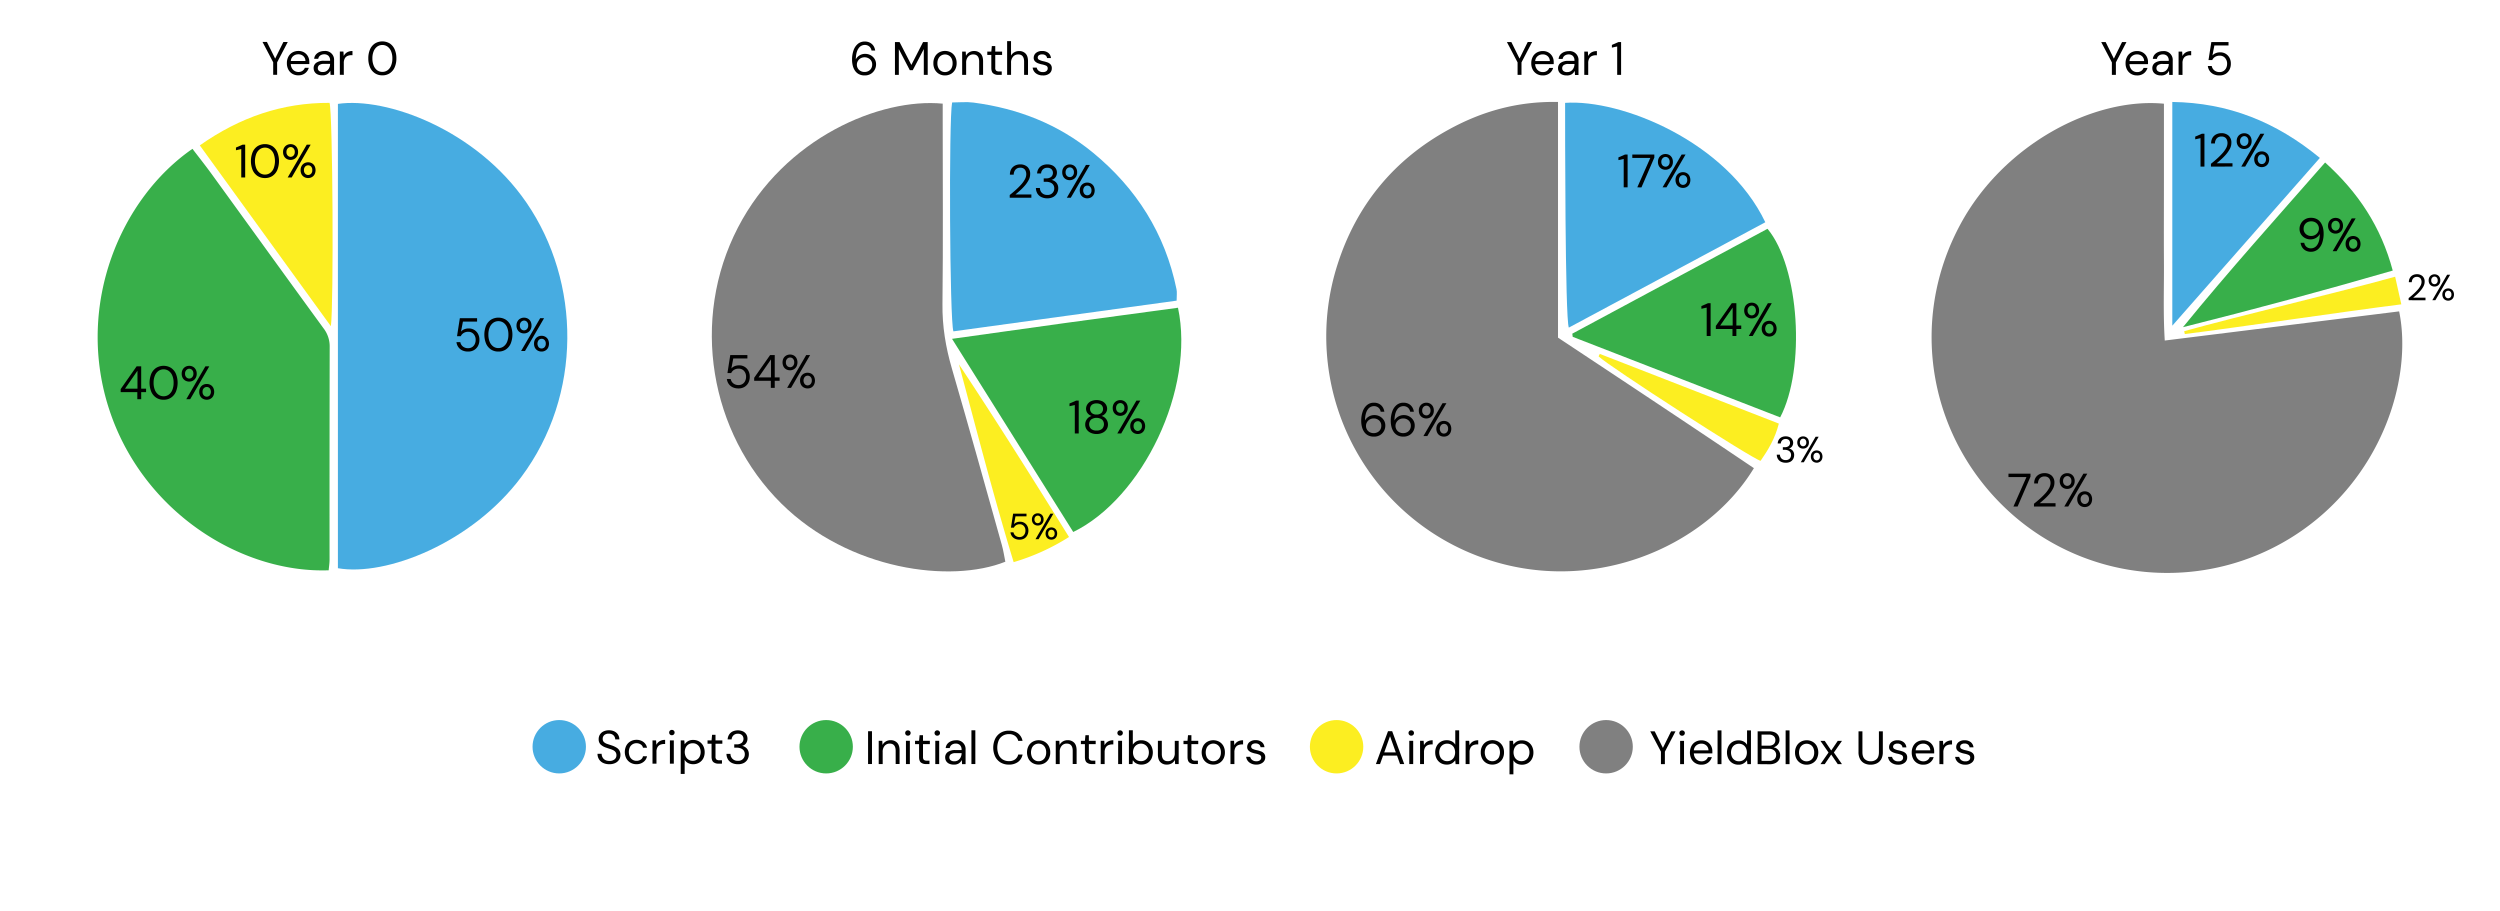 <svg id="Layer_1" data-name="Layer 1" xmlns="http://www.w3.org/2000/svg" viewBox="0 0 1920 700"><defs><style>.cls-1{fill:gray;}.cls-2{fill:#47ace1;}.cls-3{fill:#38af4a;}.cls-4{fill:#fcee21;}</style></defs><path class="cls-1" d="M1661.9,79.65V140c0,20.31-.12,40.62,0,60.93.15,19.8-.68,39.65.64,60.6l180-22.39c10.64,51.71-13.47,129.35-80.77,172.39A180.32,180.32,0,0,1,1544.18,394c-61.74-55.4-79.76-145.8-38.38-222.11C1538.94,110.78,1608,74.51,1661.9,79.65Z"/><path class="cls-1" d="M1196.55,78.31v181C1247.12,292.81,1297.22,326,1347,359.54c-37.15,61.15-126.32,99.66-211.08,67.83a180.42,180.42,0,0,1-108.75-224.08c14.58-45.78,43.35-80.69,85.49-103.8C1138.23,85.44,1165.53,77.7,1196.55,78.31Z"/><path class="cls-1" d="M724,79.6V91.5c0,47.36.37,94.72-.19,142.07-.2,17,2.49,33.15,7.21,49.36,13.13,45.12,25.7,90.41,38.4,135.65,1.2,4.24,1.82,8.65,2.68,12.82-41.73,16.68-119.92,6.81-172-44.65-54.92-54.32-70.07-141.07-33.36-212C602.55,105.56,676.25,75,724,79.6Z"/><path class="cls-2" d="M259.52,79.79C296.7,74.32,365.83,99.54,404.3,155.6c41.89,61,43.17,147.72-4,210.79-37.85,50.63-103.79,76.46-140.79,70Z"/><path class="cls-3" d="M147.81,114.3c5.13,6.72,10.06,12.92,14.71,19.33,28.67,39.52,57.21,79.14,86,118.58a22.64,22.64,0,0,1,4.68,14.21q-.16,81.65-.1,163.29c0,2.79-.45,5.58-.68,8.28C184.2,440.36,108.18,392,83.2,312.36,58.41,233.33,92.68,152.4,147.81,114.3Z"/><path class="cls-2" d="M903.65,230.89,732.22,254.48c-2.89-8-3.59-162.77-1-175.79,5.28,0,11-.63,16.46.1,34,4.48,65.11,16.53,91.8,38.51,33.3,27.41,55.31,62.09,64.07,104.81C904.07,224.47,903.65,227,903.65,230.89Z"/><path class="cls-3" d="M904.69,236.34c13.31,62.31-27.08,146.18-80.43,172.23L731.17,260.23C790.13,251.87,847.17,244,904.69,236.34Z"/><path class="cls-2" d="M1355.75,170.69,1204.86,251.6C1201.92,244.73,1202,94,1202,79,1245,76,1326.11,108.63,1355.75,170.69Z"/><path class="cls-3" d="M1367.17,320.54l-159.32-61.85c-.11-.81-.21-1.63-.32-2.44l149.92-80.54C1382.06,205.27,1386.79,283.13,1367.17,320.54Z"/><path class="cls-2" d="M1781.65,121.28,1668.33,250.13V78.3C1711.34,78.94,1748,93.53,1781.65,121.28Z"/><path class="cls-4" d="M254.12,250.54,153.45,111.65C184.38,89.91,216.92,78.83,253.09,79,255.59,87.36,256.35,234,254.12,250.54Z"/><path class="cls-3" d="M1785.68,124.8c25.46,23,42.92,49.29,51.94,83-54.16,15.69-107.3,30-161.1,43.47C1711.75,208.05,1748.76,166.92,1785.68,124.8Z"/><path class="cls-4" d="M821,412.41a167.89,167.89,0,0,1-42.52,19.31c-15.38-50.55-28.41-101.19-42-151.9C765.21,323.16,792.83,367.09,821,412.41Z"/><path class="cls-4" d="M1228.66,271.8l137.49,53.52c-2.83,11.29-8.15,20.16-14,28.59-6.34-1.34-117.16-73-124.4-80.18C1227.65,273.6,1228.2,272.79,1228.66,271.8Z"/><path class="cls-4" d="M1677.47,254.33c42.54-11.81,118.08-29.62,162-41.81l4.74,21.21C1799,239.44,1722,251,1677.93,256.56,1677.78,255.81,1677.63,255.07,1677.47,254.33Z"/><path d="M209.81,57.43V47.85l-8.2-15.62H205L211.33,45l6.3-12.74H221l-8.17,15.62v9.58Z"/><path d="M229.11,57.86a8.77,8.77,0,0,1-4.54-1.17,8.28,8.28,0,0,1-3.11-3.26,10.11,10.11,0,0,1-1.13-4.93,10.37,10.37,0,0,1,1.11-4.91,8.09,8.09,0,0,1,3.12-3.28,9,9,0,0,1,4.62-1.17,8.33,8.33,0,0,1,4.48,1.17,7.94,7.94,0,0,1,2.9,3.08,8.67,8.67,0,0,1,1,4.1c0,.27,0,.53,0,.8s0,.56,0,.9H223.31a7.06,7.06,0,0,0,1,3.4,5.56,5.56,0,0,0,2.12,2,5.64,5.64,0,0,0,2.72.69,5.37,5.37,0,0,0,3.13-.87,4.93,4.93,0,0,0,1.84-2.34h3a7.86,7.86,0,0,1-8,5.76Zm0-16.16A6,6,0,0,0,225.28,43a5.31,5.31,0,0,0-1.93,3.84h11.23a5.1,5.1,0,0,0-1.65-3.78A5.55,5.55,0,0,0,229.11,41.7Z"/><path d="M247.51,57.86a8.14,8.14,0,0,1-3.71-.75,5.16,5.16,0,0,1-2.2-2,5.42,5.42,0,0,1-.72-2.74A4.86,4.86,0,0,1,243,48.14a9.73,9.73,0,0,1,5.69-1.47h4.82v-.22a4.81,4.81,0,0,0-1.22-3.55A4.49,4.49,0,0,0,249,41.7a5.21,5.21,0,0,0-3,.88,3.86,3.86,0,0,0-1.6,2.57h-3.1a5.71,5.71,0,0,1,1.32-3.27,7.28,7.28,0,0,1,2.82-2,9.46,9.46,0,0,1,3.6-.7,6.76,6.76,0,0,1,7.53,7.31v11h-2.7l-.18-3.2a7.25,7.25,0,0,1-2.22,2.57A6.46,6.46,0,0,1,247.51,57.86Zm.46-2.55a4.89,4.89,0,0,0,3-.9,5.71,5.71,0,0,0,1.89-2.34,7.18,7.18,0,0,0,.65-3v0h-4.57a5.93,5.93,0,0,0-3.76.91,2.89,2.89,0,0,0-1.1,2.29,2.74,2.74,0,0,0,1,2.25A4.44,4.44,0,0,0,248,55.31Z"/><path d="M261,57.43V39.57h2.74L264,43a6.43,6.43,0,0,1,2.52-2.8,7.79,7.79,0,0,1,4.18-1v3.17h-.83a7.52,7.52,0,0,0-2.92.56,4.4,4.4,0,0,0-2.12,1.89,7.17,7.17,0,0,0-.79,3.67v9Z"/><path d="M293.66,57.86a10,10,0,0,1-5.78-1.64,10.46,10.46,0,0,1-3.73-4.57,16.8,16.8,0,0,1-1.29-6.82A16.8,16.8,0,0,1,284.15,38a10.46,10.46,0,0,1,3.73-4.57,11,11,0,0,1,11.54,0A10.49,10.49,0,0,1,303.13,38a16.8,16.8,0,0,1,1.29,6.82,16.8,16.8,0,0,1-1.29,6.82,10.49,10.49,0,0,1-3.71,4.57A10,10,0,0,1,293.66,57.86Zm0-2.66A6.68,6.68,0,0,0,297.6,54a8.23,8.23,0,0,0,2.74-3.57,14.13,14.13,0,0,0,1-5.56,14,14,0,0,0-1-5.54,8.22,8.22,0,0,0-2.74-3.55,6.91,6.91,0,0,0-7.9,0A8.37,8.37,0,0,0,287,39.29a13.78,13.78,0,0,0-1,5.54,13.94,13.94,0,0,0,1,5.56A8.38,8.38,0,0,0,289.7,54,6.66,6.66,0,0,0,293.66,55.2Z"/><path d="M664.17,57.93a9.44,9.44,0,0,1-4.61-1,8.27,8.27,0,0,1-3-2.75,12.22,12.22,0,0,1-1.66-3.87,18.27,18.27,0,0,1-.52-4.37,21.25,21.25,0,0,1,1.15-7.33,11.17,11.17,0,0,1,3.33-4.93,8,8,0,0,1,5.28-1.78,8.29,8.29,0,0,1,4.06.93,7.36,7.36,0,0,1,2.69,2.5,8.6,8.6,0,0,1,1.24,3.48h-2.81a5.17,5.17,0,0,0-1.76-3.17,5.34,5.34,0,0,0-3.46-1.12,5.7,5.7,0,0,0-4.77,2.69c-1.28,1.78-2,4.57-2.07,8.37A7.82,7.82,0,0,1,660,42.61a8.1,8.1,0,0,1,4.56-1.24,8.5,8.5,0,0,1,4,1,8.33,8.33,0,0,1,3.08,2.82,7.67,7.67,0,0,1,1.18,4.27,8.51,8.51,0,0,1-4,7.24A8.65,8.65,0,0,1,664.17,57.93ZM664,55.27a6.27,6.27,0,0,0,3-.72,5.36,5.36,0,0,0,2.09-2,5.69,5.69,0,0,0,.75-2.94,5.24,5.24,0,0,0-1.67-4.08,6.44,6.44,0,0,0-7.22-.76,5.79,5.79,0,0,0-2.1,2.07,5.37,5.37,0,0,0-.78,2.81,5.45,5.45,0,0,0,.78,2.9,5.39,5.39,0,0,0,2.1,2A6.28,6.28,0,0,0,664,55.27Z"/><path d="M687.32,57.5V32.3h3.53l9.07,17.57,9-17.57h3.56V57.5h-3V37.7L701,53.9h-2.27l-8.43-16.17V57.5Z"/><path d="M725.77,57.93a9,9,0,0,1-4.54-1.15A8.4,8.4,0,0,1,718,53.52a10,10,0,0,1-1.16-5,9.91,9.91,0,0,1,1.18-5,8.43,8.43,0,0,1,3.23-3.26,9.56,9.56,0,0,1,9.09,0,8.38,8.38,0,0,1,3.18,3.26,10,10,0,0,1,1.17,5,9.91,9.91,0,0,1-1.19,5,8.41,8.41,0,0,1-3.22,3.26A9.05,9.05,0,0,1,725.77,57.93Zm0-2.59a5.61,5.61,0,0,0,5-3,7.69,7.69,0,0,0,.82-3.74,7.93,7.93,0,0,0-.8-3.74,5.5,5.5,0,0,0-2.15-2.27,5.6,5.6,0,0,0-2.84-.76,5.69,5.69,0,0,0-2.88.76,5.58,5.58,0,0,0-2.16,2.27,7.69,7.69,0,0,0-.83,3.74,7.69,7.69,0,0,0,.83,3.74,5.6,5.6,0,0,0,2.14,2.27A5.54,5.54,0,0,0,725.77,55.34Z"/><path d="M738.94,57.5V39.64h2.74l.18,3.21a6.52,6.52,0,0,1,2.48-2.67,7,7,0,0,1,3.68-1,6.73,6.73,0,0,1,5.05,1.93Q755,43.06,755,47.06V57.5h-3V47.38q0-5.58-4.61-5.58a5,5,0,0,0-3.83,1.68A6.8,6.8,0,0,0,742,48.25V57.5Z"/><path d="M766.59,57.5a5.78,5.78,0,0,1-3.85-1.19c-.94-.79-1.41-2.22-1.41-4.28V42.2h-3.09V39.64h3.09l.4-4.28h2.63v4.28h5.25V42.2h-5.25V52a3,3,0,0,0,.68,2.28,3.7,3.7,0,0,0,2.41.6h1.88V57.5Z"/><path d="M773.47,57.5V31.58h3V42.7a6.34,6.34,0,0,1,2.56-2.57,7.3,7.3,0,0,1,3.6-.92,6.57,6.57,0,0,1,5,1.93q1.88,1.92,1.88,5.92V57.5h-3V47.38q0-5.58-4.5-5.58a5.19,5.19,0,0,0-3.93,1.68,6.68,6.68,0,0,0-1.58,4.77V57.5Z"/><path d="M800.9,57.93a8.54,8.54,0,0,1-5.33-1.62,6.29,6.29,0,0,1-2.48-4.39h3.09a4.28,4.28,0,0,0,1.5,2.43,4.87,4.87,0,0,0,3.25,1,4.1,4.1,0,0,0,2.81-.81,2.5,2.5,0,0,0,.9-1.92,2.14,2.14,0,0,0-1.17-2.16,15.19,15.19,0,0,0-3.29-1,19.5,19.5,0,0,1-2.88-.83,6.47,6.47,0,0,1-2.41-1.53,3.56,3.56,0,0,1-1-2.61,4.85,4.85,0,0,1,1.75-3.84,7.06,7.06,0,0,1,4.73-1.49,7.36,7.36,0,0,1,4.67,1.42,5.68,5.68,0,0,1,2.1,4h-3A3.12,3.12,0,0,0,803,42.54a4.15,4.15,0,0,0-2.64-.77,4,4,0,0,0-2.5.68,2.18,2.18,0,0,0-.89,1.8,1.87,1.87,0,0,0,1.14,1.69A12,12,0,0,0,801.19,47a26.86,26.86,0,0,1,3.15.88,5.89,5.89,0,0,1,2.44,1.55,4.18,4.18,0,0,1,1,3,4.87,4.87,0,0,1-1.82,4A7.51,7.51,0,0,1,800.9,57.93Z"/><path d="M1165.5,57.5V47.92l-8.2-15.62h3.42L1167,45l6.3-12.74h3.38l-8.17,15.62V57.5Z"/><path d="M1184.8,57.93a8.75,8.75,0,0,1-4.54-1.17,8.34,8.34,0,0,1-3.11-3.26,10.11,10.11,0,0,1-1.13-4.93,10.37,10.37,0,0,1,1.11-4.91,8.09,8.09,0,0,1,3.12-3.28,9,9,0,0,1,4.62-1.17,8.33,8.33,0,0,1,4.48,1.17,7.94,7.94,0,0,1,2.9,3.08,8.67,8.67,0,0,1,1,4.1c0,.27,0,.53,0,.79s0,.57,0,.9H1179a7.06,7.06,0,0,0,1,3.41,5.59,5.59,0,0,0,4.84,2.71,5.37,5.37,0,0,0,3.13-.86,5,5,0,0,0,1.84-2.34h3a7.94,7.94,0,0,1-2.75,4.12A8,8,0,0,1,1184.8,57.93Zm0-16.16a6,6,0,0,0-3.83,1.31,5.29,5.29,0,0,0-1.93,3.83h11.23a5.13,5.13,0,0,0-1.65-3.78A5.59,5.59,0,0,0,1184.8,41.77Z"/><path d="M1203.19,57.93a8,8,0,0,1-3.7-.76,5.08,5.08,0,0,1-2.2-2,5.42,5.42,0,0,1-.72-2.74,4.85,4.85,0,0,1,2.09-4.21,9.73,9.73,0,0,1,5.69-1.48h4.82v-.21A4.81,4.81,0,0,0,1208,43a4.49,4.49,0,0,0-3.28-1.2,5.19,5.19,0,0,0-3,.88,3.84,3.84,0,0,0-1.6,2.57h-3.1a5.68,5.68,0,0,1,1.32-3.27,7.28,7.28,0,0,1,2.82-2,9.28,9.28,0,0,1,3.6-.7,6.76,6.76,0,0,1,7.52,7.31v11h-2.69l-.19-3.21a7.07,7.07,0,0,1-2.21,2.58A6.47,6.47,0,0,1,1203.19,57.93Zm.47-2.56a4.93,4.93,0,0,0,3-.9,5.65,5.65,0,0,0,1.89-2.34,7.13,7.13,0,0,0,.65-3v0h-4.57a5.93,5.93,0,0,0-3.76.92,2.85,2.85,0,0,0-1.1,2.29,2.79,2.79,0,0,0,1,2.25A4.49,4.49,0,0,0,1203.66,55.37Z"/><path d="M1216.73,57.5V39.64h2.74l.25,3.42a6.51,6.51,0,0,1,2.52-2.81,7.86,7.86,0,0,1,4.17-1v3.17h-.82a7.34,7.34,0,0,0-2.92.56,4.36,4.36,0,0,0-2.12,1.89,7.14,7.14,0,0,0-.8,3.67v9Z"/><path d="M1242,57.5V35.68l-4.07.9V34.49L1243,32.3h2V57.5Z"/><path d="M1621.92,57.5V47.92l-8.2-15.62h3.42l6.3,12.74,6.3-12.74h3.38L1625,47.92V57.5Z"/><path d="M1641.22,57.93a8.75,8.75,0,0,1-4.54-1.17,8.34,8.34,0,0,1-3.11-3.26,10.11,10.11,0,0,1-1.13-4.93,10.37,10.37,0,0,1,1.11-4.91,8,8,0,0,1,3.12-3.28,9,9,0,0,1,4.62-1.17,8.33,8.33,0,0,1,4.48,1.17,7.94,7.94,0,0,1,2.9,3.08,8.67,8.67,0,0,1,1,4.1c0,.27,0,.53,0,.79s0,.57,0,.9h-14.22a7.06,7.06,0,0,0,1,3.41,5.59,5.59,0,0,0,4.84,2.71,5.37,5.37,0,0,0,3.13-.86,5,5,0,0,0,1.84-2.34h3a7.94,7.94,0,0,1-2.75,4.12A8,8,0,0,1,1641.22,57.93Zm0-16.16a6,6,0,0,0-3.83,1.31,5.29,5.29,0,0,0-1.93,3.83h11.23a5.13,5.13,0,0,0-1.65-3.78A5.59,5.59,0,0,0,1641.22,41.77Z"/><path d="M1659.61,57.93a8,8,0,0,1-3.7-.76,5.08,5.08,0,0,1-2.2-2,5.42,5.42,0,0,1-.72-2.74,4.85,4.85,0,0,1,2.09-4.21,9.73,9.73,0,0,1,5.69-1.48h4.82v-.21a4.81,4.81,0,0,0-1.22-3.55,4.49,4.49,0,0,0-3.28-1.2,5.19,5.19,0,0,0-3,.88,3.84,3.84,0,0,0-1.6,2.57h-3.1a5.68,5.68,0,0,1,1.32-3.27,7.28,7.28,0,0,1,2.82-2,9.28,9.28,0,0,1,3.6-.7,6.76,6.76,0,0,1,7.52,7.31v11h-2.69l-.19-3.21a7.07,7.07,0,0,1-2.21,2.58A6.47,6.47,0,0,1,1659.61,57.93Zm.47-2.56a4.93,4.93,0,0,0,3-.9,5.65,5.65,0,0,0,1.89-2.34,7.13,7.13,0,0,0,.65-3v0H1661a5.93,5.93,0,0,0-3.76.92,2.85,2.85,0,0,0-1.1,2.29,2.79,2.79,0,0,0,1,2.25A4.47,4.47,0,0,0,1660.08,55.37Z"/><path d="M1673.15,57.5V39.64h2.74l.25,3.42a6.51,6.51,0,0,1,2.52-2.81,7.86,7.86,0,0,1,4.17-1v3.17H1682a7.34,7.34,0,0,0-2.92.56,4.36,4.36,0,0,0-2.12,1.89,7.14,7.14,0,0,0-.8,3.67v9Z"/><path d="M1704.51,57.93A10,10,0,0,1,1700,57a7.76,7.76,0,0,1-3-2.57,8.21,8.21,0,0,1-1.38-3.73h3a5.63,5.63,0,0,0,2,3.37,6.14,6.14,0,0,0,4,1.28,5.52,5.52,0,0,0,3.1-.85,5.61,5.61,0,0,0,2-2.28,7.34,7.34,0,0,0,.7-3.21,6.42,6.42,0,0,0-1.59-4.53,5.27,5.27,0,0,0-4.1-1.73,6.53,6.53,0,0,0-3.56.93,5.54,5.54,0,0,0-2.16,2.45h-2.88l2.16-13.82h13.21v2.63h-10.87l-1.48,7.66a6.46,6.46,0,0,1,2.39-1.72,8.46,8.46,0,0,1,3.51-.69,7.85,7.85,0,0,1,7.24,4.29,9.45,9.45,0,0,1,1,4.5,9.9,9.9,0,0,1-1,4.46,8.08,8.08,0,0,1-3,3.28A8.83,8.83,0,0,1,1704.51,57.93Z"/><circle class="cls-2" cx="429.5" cy="573.5" r="20.5"/><circle class="cls-3" cx="634.5" cy="573.5" r="20.5"/><path d="M468,586.91a10.83,10.83,0,0,1-4.82-1,7.49,7.49,0,0,1-3.17-2.81,7.79,7.79,0,0,1-1.12-4.17h3.17a5.53,5.53,0,0,0,.69,2.72,5.12,5.12,0,0,0,2,2,6.63,6.63,0,0,0,3.26.73,5.79,5.79,0,0,0,4-1.22,3.9,3.9,0,0,0,1.41-3.06,4.14,4.14,0,0,0-.65-2.43,4.83,4.83,0,0,0-1.75-1.49,14.07,14.07,0,0,0-2.52-1c-.95-.29-1.94-.61-3-1a10.6,10.6,0,0,1-4.32-2.51,5.47,5.47,0,0,1-1.4-3.9,6.43,6.43,0,0,1,.93-3.58,6.59,6.59,0,0,1,2.76-2.45,9.42,9.42,0,0,1,4.23-.88,9.18,9.18,0,0,1,4.19.9,6.75,6.75,0,0,1,2.77,2.48,6.88,6.88,0,0,1,1,3.6H472.5a4.38,4.38,0,0,0-.54-2.07,4.17,4.17,0,0,0-1.64-1.67,5.26,5.26,0,0,0-2.75-.65,5,5,0,0,0-3.37,1,3.68,3.68,0,0,0-1.31,3,3.24,3.24,0,0,0,.92,2.48,7,7,0,0,0,2.57,1.43l3.82,1.27a18.69,18.69,0,0,1,3.24,1.52,6.33,6.33,0,0,1,2.25,2.23,6.75,6.75,0,0,1,.81,3.49,6.58,6.58,0,0,1-.94,3.4,6.88,6.88,0,0,1-2.82,2.61A10,10,0,0,1,468,586.91Z"/><path d="M488.81,586.91a9.06,9.06,0,0,1-4.59-1.17,8.35,8.35,0,0,1-3.2-3.28,10.89,10.89,0,0,1,0-9.82,8.35,8.35,0,0,1,3.2-3.28,9.06,9.06,0,0,1,4.59-1.17,8.57,8.57,0,0,1,5.35,1.66,7.19,7.19,0,0,1,2.75,4.42h-3.1a4,4,0,0,0-1.76-2.57,5.89,5.89,0,0,0-3.28-.92,5.6,5.6,0,0,0-5,3,8.84,8.84,0,0,0,0,7.48,5.77,5.77,0,0,0,2.16,2.29,5.54,5.54,0,0,0,2.84.77,5.88,5.88,0,0,0,3.28-.91,4,4,0,0,0,1.76-2.61h3.1a7.13,7.13,0,0,1-2.74,4.39A8.5,8.5,0,0,1,488.81,586.91Z"/><path d="M501.12,586.48V568.62h2.74l.25,3.42a6.51,6.51,0,0,1,2.52-2.81,7.88,7.88,0,0,1,4.18-1v3.17H510a7.34,7.34,0,0,0-2.92.56,4.36,4.36,0,0,0-2.12,1.89,7.14,7.14,0,0,0-.79,3.67v9Z"/><path d="M516,564.66a2,2,0,0,1-1.49-.59,2.07,2.07,0,0,1-.59-1.5,2,2,0,0,1,.59-1.44,2.07,2.07,0,0,1,1.49-.57,2.09,2.09,0,0,1,1.48.57,1.9,1.9,0,0,1,.61,1.44,2,2,0,0,1-.61,1.5A2.07,2.07,0,0,1,516,564.66Zm-1.51,21.82V568.62h3v17.86Z"/><path d="M522.79,594.4V568.62h2.74l.29,3a8.4,8.4,0,0,1,2.46-2.34,7.41,7.41,0,0,1,4.09-1,8.68,8.68,0,0,1,4.64,1.22,8.44,8.44,0,0,1,3.08,3.35,10.41,10.41,0,0,1,1.1,4.83,10.23,10.23,0,0,1-1.1,4.8A8.16,8.16,0,0,1,537,585.7a8.83,8.83,0,0,1-4.67,1.21,8.25,8.25,0,0,1-3.9-.9,6.22,6.22,0,0,1-2.61-2.52V594.4ZM532,584.28a5.75,5.75,0,0,0,5.33-3.2,8.28,8.28,0,0,0,0-7.06,5.75,5.75,0,0,0-5.33-3.2,5.93,5.93,0,0,0-3.17.84,6,6,0,0,0-2.16,2.36,8.28,8.28,0,0,0,0,7.06,6,6,0,0,0,2.16,2.36A5.93,5.93,0,0,0,532,584.28Z"/><path d="M551.74,586.48a5.76,5.76,0,0,1-3.85-1.19c-.94-.79-1.41-2.22-1.41-4.28v-9.83h-3.09v-2.56h3.09l.4-4.28h2.63v4.28h5.25v2.56h-5.25V581a2.94,2.94,0,0,0,.68,2.28,3.7,3.7,0,0,0,2.41.6h1.87v2.59Z"/><path d="M566.64,586.91a10.42,10.42,0,0,1-4.36-.88,7.28,7.28,0,0,1-3.11-2.65,8.2,8.2,0,0,1-1.24-4.39H561a5.26,5.26,0,0,0,5.65,5.29,4.86,4.86,0,0,0,5.36-5,4.69,4.69,0,0,0-.84-2.88,5,5,0,0,0-2.27-1.65,8.72,8.72,0,0,0-3.11-.54H563.9v-2.56h1.88a5.9,5.9,0,0,0,3.83-1.12,4.16,4.16,0,0,0,.29-5.92,4.43,4.43,0,0,0-3.26-1.1,4.57,4.57,0,0,0-3.35,1.25,4.67,4.67,0,0,0-1.4,3.11h-3.06a7.48,7.48,0,0,1,1.1-3.64,6.75,6.75,0,0,1,2.72-2.46,9.81,9.81,0,0,1,8.08,0,6.08,6.08,0,0,1,2.48,2.3,6.19,6.19,0,0,1,.85,3.17,6.12,6.12,0,0,1-1,3.48,5.13,5.13,0,0,1-3.13,2.1,6.65,6.65,0,0,1,3.71,2.13,6.3,6.3,0,0,1,1.47,4.35,7.86,7.86,0,0,1-.95,3.84,7.1,7.1,0,0,1-2.83,2.79A9.45,9.45,0,0,1,566.64,586.91Z"/><path d="M666.68,586.78v-25.2h3v25.2Z"/><path d="M674.85,586.78V568.92h2.74l.18,3.21a6.52,6.52,0,0,1,2.48-2.67,7.1,7.1,0,0,1,3.68-1,6.77,6.77,0,0,1,5.05,1.93c1.26,1.28,1.89,3.26,1.89,5.92v10.44h-3V576.67c0-3.72-1.54-5.59-4.61-5.59a5,5,0,0,0-3.83,1.68,6.84,6.84,0,0,0-1.53,4.77v9.25Z"/><path d="M697.28,565a2,2,0,0,1-2.09-2.08,1.9,1.9,0,0,1,.6-1.44,2,2,0,0,1,1.49-.58,2.06,2.06,0,0,1,1.48.58,1.91,1.91,0,0,1,.61,1.44,2,2,0,0,1-.61,1.49A2,2,0,0,1,697.28,565Zm-1.51,21.82V568.92h3v17.86Z"/><path d="M711.1,586.78a5.79,5.79,0,0,1-3.85-1.19c-.93-.79-1.4-2.22-1.4-4.28v-9.83h-3.1v-2.56h3.1l.4-4.28h2.62v4.28h5.26v2.56h-5.26v9.83a3,3,0,0,0,.69,2.29,3.75,3.75,0,0,0,2.41.59h1.87v2.59Z"/><path d="M719.82,565a2,2,0,0,1-2.09-2.08,1.93,1.93,0,0,1,.59-1.44,2.19,2.19,0,0,1,3,0,1.87,1.87,0,0,1,.61,1.44,2,2,0,0,1-.61,1.49A2,2,0,0,1,719.82,565Zm-1.52,21.82V568.92h3v17.86Z"/><path d="M732.52,587.21a8.12,8.12,0,0,1-3.7-.75,5.16,5.16,0,0,1-2.2-2,5.41,5.41,0,0,1-.72-2.73,4.87,4.87,0,0,1,2.09-4.22,9.73,9.73,0,0,1,5.69-1.47h4.82v-.22a4.81,4.81,0,0,0-1.22-3.55,4.49,4.49,0,0,0-3.28-1.2,5.19,5.19,0,0,0-3,.88,3.86,3.86,0,0,0-1.6,2.57h-3.1a5.77,5.77,0,0,1,1.31-3.27,7.26,7.26,0,0,1,2.83-2,9.28,9.28,0,0,1,3.6-.71,6.76,6.76,0,0,1,7.52,7.31v11h-2.7l-.18-3.2a7.12,7.12,0,0,1-2.21,2.57A6.47,6.47,0,0,1,732.52,587.21Zm.47-2.55a4.93,4.93,0,0,0,3-.9,5.71,5.71,0,0,0,1.89-2.34,7.33,7.33,0,0,0,.65-3v0h-4.57a5.86,5.86,0,0,0-3.76.92,2.83,2.83,0,0,0-1.1,2.28,2.77,2.77,0,0,0,1,2.25A4.42,4.42,0,0,0,733,584.66Z"/><path d="M746.06,586.78V560.86h3v25.92Z"/><path d="M774.82,587.21a12,12,0,0,1-6.39-1.63,11.1,11.1,0,0,1-4.15-4.58,16.36,16.36,0,0,1,0-13.6,11.13,11.13,0,0,1,4.15-4.59,11.88,11.88,0,0,1,6.39-1.66,11.3,11.3,0,0,1,7,2.07,9.36,9.36,0,0,1,3.48,5.78H782a6.71,6.71,0,0,0-2.36-3.76,7.49,7.49,0,0,0-4.81-1.43,8.76,8.76,0,0,0-4.71,1.25,8.12,8.12,0,0,0-3.12,3.56,14.73,14.73,0,0,0,0,11.12,8.2,8.2,0,0,0,3.12,3.57,8.85,8.85,0,0,0,4.71,1.24,7.6,7.6,0,0,0,4.81-1.39,6.53,6.53,0,0,0,2.36-3.69h3.35a9.23,9.23,0,0,1-3.48,5.69A11.36,11.36,0,0,1,774.82,587.21Z"/><path d="M797.65,587.21a9,9,0,0,1-4.54-1.15,8.34,8.34,0,0,1-3.19-3.26,11,11,0,0,1,0-9.9,8.34,8.34,0,0,1,3.23-3.25,9,9,0,0,1,4.55-1.16,8.93,8.93,0,0,1,4.53,1.16,8.24,8.24,0,0,1,3.19,3.25,10.06,10.06,0,0,1,1.17,5,9.91,9.91,0,0,1-1.19,4.95,8.34,8.34,0,0,1-3.22,3.26A9.05,9.05,0,0,1,797.65,587.21Zm0-2.59a5.57,5.57,0,0,0,5-3,7.76,7.76,0,0,0,.82-3.75,8,8,0,0,0-.8-3.74,5.56,5.56,0,0,0-2.15-2.27,5.7,5.7,0,0,0-2.84-.76,5.79,5.79,0,0,0-2.88.76,5.64,5.64,0,0,0-2.16,2.27,8.86,8.86,0,0,0,0,7.49,5.51,5.51,0,0,0,5,3Z"/><path d="M810.82,586.78V568.92h2.74l.18,3.21a6.45,6.45,0,0,1,2.48-2.67,7.1,7.1,0,0,1,3.68-1,6.77,6.77,0,0,1,5.05,1.93c1.26,1.28,1.89,3.26,1.89,5.92v10.44h-3V576.67c0-3.72-1.54-5.59-4.61-5.59a5,5,0,0,0-3.83,1.68,6.84,6.84,0,0,0-1.53,4.77v9.25Z"/><path d="M838.47,586.78a5.78,5.78,0,0,1-3.85-1.19c-.94-.79-1.41-2.22-1.41-4.28v-9.83h-3.09v-2.56h3.09l.4-4.28h2.63v4.28h5.25v2.56h-5.25v9.83a3,3,0,0,0,.68,2.29,3.77,3.77,0,0,0,2.41.59h1.88v2.59Z"/><path d="M845.35,586.78V568.92h2.73l.25,3.43a6.52,6.52,0,0,1,2.52-2.81,7.79,7.79,0,0,1,4.18-1v3.17h-.83a7.47,7.47,0,0,0-2.91.56,4.42,4.42,0,0,0-2.13,1.89,7.17,7.17,0,0,0-.79,3.67v9Z"/><path d="M860.25,565a2,2,0,0,1-2.09-2.08,1.9,1.9,0,0,1,.6-1.44,2,2,0,0,1,1.49-.58,2.06,2.06,0,0,1,1.48.58,1.91,1.91,0,0,1,.61,1.44,2,2,0,0,1-.61,1.49A2,2,0,0,1,860.25,565Zm-1.51,21.82V568.92h3v17.86Z"/><path d="M876.56,587.21a8.26,8.26,0,0,1-3.91-.9,6.22,6.22,0,0,1-2.61-2.52l-.29,3H867V560.86h3v11a8.32,8.32,0,0,1,2.47-2.34,7.31,7.31,0,0,1,4.08-1,8.63,8.63,0,0,1,4.65,1.23,8.38,8.38,0,0,1,3.08,3.35,11.18,11.18,0,0,1,0,9.63,8.38,8.38,0,0,1-3.1,3.31A8.88,8.88,0,0,1,876.56,587.21Zm-.33-2.63a5.75,5.75,0,0,0,5.33-3.2,8.26,8.26,0,0,0,0-7A6,6,0,0,0,879.4,572a6,6,0,0,0-8.49,2.36,8.17,8.17,0,0,0,0,7,5.81,5.81,0,0,0,2.16,2.36A5.9,5.9,0,0,0,876.23,584.58Z"/><path d="M896.14,587.21a6.72,6.72,0,0,1-5-1.92q-1.87-1.93-1.87-5.92V568.92h3V579q0,5.58,4.58,5.58A5,5,0,0,0,900.7,583a6.84,6.84,0,0,0,1.53-4.77v-9.26h3v17.86h-2.74l-.21-3.2a6.22,6.22,0,0,1-2.47,2.66A7.06,7.06,0,0,1,896.14,587.21Z"/><path d="M917.27,586.78a5.79,5.79,0,0,1-3.85-1.19c-.93-.79-1.4-2.22-1.4-4.28v-9.83h-3.1v-2.56H912l.39-4.28H915v4.28h5.26v2.56H915v9.83a3,3,0,0,0,.69,2.29,3.75,3.75,0,0,0,2.41.59H920v2.59Z"/><path d="M931.78,587.21a8.92,8.92,0,0,1-4.53-1.15,8.27,8.27,0,0,1-3.19-3.26,11,11,0,0,1,0-9.9,8.32,8.32,0,0,1,3.22-3.25,9.48,9.48,0,0,1,9.09,0,8.38,8.38,0,0,1,3.19,3.25,10.17,10.17,0,0,1,1.17,5,9.91,9.91,0,0,1-1.19,4.95,8.37,8.37,0,0,1-3.23,3.26A9,9,0,0,1,931.78,587.21Zm0-2.59a5.78,5.78,0,0,0,2.88-.75,5.64,5.64,0,0,0,2.16-2.27,7.76,7.76,0,0,0,.83-3.75,7.87,7.87,0,0,0-.81-3.74,5.6,5.6,0,0,0-2.14-2.27,5.78,5.78,0,0,0-5.73,0,5.64,5.64,0,0,0-2.16,2.27,9,9,0,0,0,0,7.49,5.69,5.69,0,0,0,2.15,2.27A5.56,5.56,0,0,0,931.78,584.62Z"/><path d="M945,586.78V568.92h2.73l.26,3.43a6.4,6.4,0,0,1,2.52-2.81,7.75,7.75,0,0,1,4.17-1v3.17h-.83a7.47,7.47,0,0,0-2.91.56,4.42,4.42,0,0,0-2.13,1.89,7.27,7.27,0,0,0-.79,3.67v9Z"/><path d="M964.87,587.21a8.52,8.52,0,0,1-5.33-1.62,6.3,6.3,0,0,1-2.49-4.39h3.1a4.25,4.25,0,0,0,1.49,2.43,4.85,4.85,0,0,0,3.26,1,4.12,4.12,0,0,0,2.81-.81,2.51,2.51,0,0,0,.9-1.93,2.14,2.14,0,0,0-1.17-2.16,15.77,15.77,0,0,0-3.29-1,18.06,18.06,0,0,1-2.88-.83,6.51,6.51,0,0,1-2.42-1.53,3.6,3.6,0,0,1-1-2.61,4.79,4.79,0,0,1,1.75-3.83,7,7,0,0,1,4.73-1.5,7.32,7.32,0,0,1,4.66,1.43,5.65,5.65,0,0,1,2.11,4h-3a3.12,3.12,0,0,0-1.17-2.14,4.21,4.21,0,0,0-2.64-.77,4.07,4.07,0,0,0-2.51.68,2.17,2.17,0,0,0-.88,1.8,1.88,1.88,0,0,0,1.14,1.7,12.52,12.52,0,0,0,3.07,1,25.81,25.81,0,0,1,3.15.88,6,6,0,0,1,2.45,1.55,4.18,4.18,0,0,1,1,3,4.92,4.92,0,0,1-1.82,4A7.56,7.56,0,0,1,964.87,587.21Z"/><circle class="cls-4" cx="1026.5" cy="573.5" r="20.5"/><path d="M1056.7,586.78l9.29-25.2h3.2l9.25,25.2h-3.2l-2.31-6.48h-10.72l-2.34,6.48Zm6.4-8.93H1072l-4.46-12.45Z"/><path d="M1083.84,565a2,2,0,0,1-1.49-.59,2,2,0,0,1-.6-1.49,1.9,1.9,0,0,1,.6-1.44,2,2,0,0,1,1.49-.58,2.06,2.06,0,0,1,1.48.58,1.91,1.91,0,0,1,.61,1.44,2,2,0,0,1-2.09,2.08Zm-1.51,21.82V568.92h3v17.86Z"/><path d="M1090.61,586.78V568.92h2.73l.26,3.42a6.43,6.43,0,0,1,2.52-2.8,7.75,7.75,0,0,1,4.17-1v3.17h-.83a7.51,7.51,0,0,0-2.91.56,4.42,4.42,0,0,0-2.13,1.89,7.27,7.27,0,0,0-.79,3.67v9Z"/><path d="M1111.09,587.21a8.8,8.8,0,0,1-4.66-1.22,8.42,8.42,0,0,1-3.1-3.35,10.37,10.37,0,0,1-1.09-4.82,10.16,10.16,0,0,1,1.11-4.81,8.45,8.45,0,0,1,3.1-3.31,8.77,8.77,0,0,1,4.68-1.21,8.18,8.18,0,0,1,3.89.9,6.49,6.49,0,0,1,2.62,2.52v-11h3v25.92h-2.74l-.29-2.95a8.37,8.37,0,0,1-2.48,2.34A7.43,7.43,0,0,1,1111.09,587.21Zm.33-2.63a6,6,0,0,0,3.18-.84,5.73,5.73,0,0,0,2.16-2.36,8.38,8.38,0,0,0,0-7.06,5.71,5.71,0,0,0-2.16-2.35,6.32,6.32,0,0,0-6.33,0,5.71,5.71,0,0,0-2.16,2.35,8.38,8.38,0,0,0,0,7.06,5.73,5.73,0,0,0,2.16,2.36A5.94,5.94,0,0,0,1111.42,584.58Z"/><path d="M1125.6,586.78V568.92h2.74l.25,3.42a6.43,6.43,0,0,1,2.52-2.8,7.78,7.78,0,0,1,4.17-1v3.17h-.82a7.52,7.52,0,0,0-2.92.56,4.36,4.36,0,0,0-2.12,1.89,7.16,7.16,0,0,0-.8,3.67v9Z"/><path d="M1146.12,587.21a9,9,0,0,1-4.54-1.15,8.31,8.31,0,0,1-3.18-3.26,10,10,0,0,1-1.17-4.95,9.86,9.86,0,0,1,1.19-5,8.41,8.41,0,0,1,3.22-3.26,9.56,9.56,0,0,1,9.09,0,8.38,8.38,0,0,1,3.18,3.26,10.06,10.06,0,0,1,1.17,5,9.91,9.91,0,0,1-1.18,4.95,8.43,8.43,0,0,1-3.23,3.26A9,9,0,0,1,1146.12,587.21Zm0-2.59a5.69,5.69,0,0,0,2.88-.76,5.62,5.62,0,0,0,2.16-2.26,9,9,0,0,0,0-7.49,5.54,5.54,0,0,0-2.14-2.27,5.78,5.78,0,0,0-5.73,0,5.58,5.58,0,0,0-2.16,2.27,8.86,8.86,0,0,0,0,7.49,5.71,5.71,0,0,0,2.14,2.26A5.54,5.54,0,0,0,1146.12,584.62Z"/><path d="M1159.3,594.7V568.92H1162l.29,3a8.32,8.32,0,0,1,2.47-2.34,7.29,7.29,0,0,1,4.08-1,8.63,8.63,0,0,1,4.65,1.23,8.39,8.39,0,0,1,3.07,3.34,10.29,10.29,0,0,1,1.1,4.83,10.11,10.11,0,0,1-1.1,4.8,8.24,8.24,0,0,1-3.09,3.32,8.88,8.88,0,0,1-4.66,1.2,8.26,8.26,0,0,1-3.91-.9,6.22,6.22,0,0,1-2.61-2.52V594.7Zm9.21-10.12a5.93,5.93,0,0,0,3.17-.84,6,6,0,0,0,2.16-2.36,8.28,8.28,0,0,0,0-7.06,6,6,0,0,0-2.16-2.35,6.34,6.34,0,0,0-6.34,0,6,6,0,0,0-2.16,2.35,8.28,8.28,0,0,0,0,7.06,5.75,5.75,0,0,0,5.33,3.2Z"/><circle class="cls-1" cx="1233.5" cy="573.5" r="20.5"/><path d="M1275.6,586.86v-9.57l-8.21-15.63h3.42l6.3,12.75,6.3-12.75h3.39l-8.17,15.63v9.57Z"/><path d="M1291.84,565.05a2,2,0,0,1-2.09-2.09,1.93,1.93,0,0,1,.59-1.44,2.19,2.19,0,0,1,3,0,1.88,1.88,0,0,1,.62,1.44,2,2,0,0,1-.62,1.49A2,2,0,0,1,1291.84,565.05Zm-1.51,21.81V569h3v17.85Z"/><path d="M1306.63,587.29a8.64,8.64,0,0,1-4.53-1.17,8.27,8.27,0,0,1-3.12-3.25,11.34,11.34,0,0,1,0-9.85,8.1,8.1,0,0,1,3.11-3.27,9,9,0,0,1,4.63-1.17,8.36,8.36,0,0,1,4.48,1.17,7.88,7.88,0,0,1,2.89,3.07,8.59,8.59,0,0,1,1,4.11c0,.26,0,.53,0,.79s0,.56,0,.9h-14.22a7,7,0,0,0,1,3.4,5.62,5.62,0,0,0,2.13,2,5.7,5.7,0,0,0,2.71.68,5.5,5.5,0,0,0,3.14-.86,5,5,0,0,0,1.83-2.34h3a7.84,7.84,0,0,1-8,5.75Zm0-16.16a6,6,0,0,0-3.83,1.32,5.27,5.27,0,0,0-1.93,3.83h11.24a5.14,5.14,0,0,0-1.66-3.78A5.56,5.56,0,0,0,1306.63,571.13Z"/><path d="M1319.09,586.86V560.94h3v25.92Z"/><path d="M1335.18,587.29a8.69,8.69,0,0,1-4.66-1.22,8.28,8.28,0,0,1-3.1-3.35,10.34,10.34,0,0,1-1.1-4.82,10.19,10.19,0,0,1,1.12-4.81,8.45,8.45,0,0,1,3.1-3.31,8.86,8.86,0,0,1,4.68-1.2,8.11,8.11,0,0,1,3.88.9,6.45,6.45,0,0,1,2.63,2.52V560.94h3v25.92H1342l-.29-3a8.12,8.12,0,0,1-2.48,2.34A7.35,7.35,0,0,1,1335.18,587.29Zm.32-2.62a5.94,5.94,0,0,0,3.19-.85,5.81,5.81,0,0,0,2.16-2.36,8.45,8.45,0,0,0,0-7.05,5.81,5.81,0,0,0-2.16-2.36,6.34,6.34,0,0,0-6.34,0,5.81,5.81,0,0,0-2.16,2.36,8.45,8.45,0,0,0,0,7.05,5.81,5.81,0,0,0,2.16,2.36A5.9,5.9,0,0,0,1335.5,584.67Z"/><path d="M1349.87,586.86v-25.2h8.85a10.13,10.13,0,0,1,4.41.85,5.85,5.85,0,0,1,2.61,2.3,6.26,6.26,0,0,1,.87,3.26,5.39,5.39,0,0,1-1.32,3.85,6.83,6.83,0,0,1-3.15,2,6.05,6.05,0,0,1,2.56,1.11,6.33,6.33,0,0,1,1.82,2.16,6.22,6.22,0,0,1,.66,2.85,6.43,6.43,0,0,1-3.7,6,10,10,0,0,1-4.47.91Zm3-14.18h5.62a5.45,5.45,0,0,0,3.71-1.14,4,4,0,0,0,1.29-3.14,3.91,3.91,0,0,0-1.28-3.07,5.6,5.6,0,0,0-3.83-1.15h-5.51Zm0,11.66h5.8a5.94,5.94,0,0,0,4-1.2,4.21,4.21,0,0,0,1.41-3.37,4.26,4.26,0,0,0-1.48-3.4,5.88,5.88,0,0,0-4-1.28h-5.73Z"/><path d="M1371.36,586.86V560.94h3v25.92Z"/><path d="M1387.49,587.29a9,9,0,0,1-4.54-1.15,8.31,8.31,0,0,1-3.19-3.25,10.06,10.06,0,0,1-1.17-4.95,9.91,9.91,0,0,1,1.19-5,8.48,8.48,0,0,1,3.22-3.26,9.09,9.09,0,0,1,4.56-1.15,8.92,8.92,0,0,1,4.53,1.15,8.27,8.27,0,0,1,3.19,3.26,11,11,0,0,1,0,9.9,8.32,8.32,0,0,1-3.22,3.25A9.05,9.05,0,0,1,1387.49,587.29Zm0-2.59a5.57,5.57,0,0,0,5-3,7.75,7.75,0,0,0,.82-3.74,7.88,7.88,0,0,0-.81-3.75,5.54,5.54,0,0,0-2.14-2.27,5.69,5.69,0,0,0-2.84-.75,5.78,5.78,0,0,0-2.88.75,5.64,5.64,0,0,0-2.16,2.27,8.86,8.86,0,0,0,0,7.49,5.51,5.51,0,0,0,5,3Z"/><path d="M1398.11,586.86l6.19-8.92-6.19-8.93h3.27l5,7.38,5-7.38h3.24l-6.2,8.93,6.2,8.92h-3.24l-5-7.38-5,7.38Z"/><path d="M1436.66,587.29a10.66,10.66,0,0,1-4.7-1,7.87,7.87,0,0,1-3.36-3.19,10.79,10.79,0,0,1-1.26-5.5V561.66h3v16q0,3.67,1.77,5.33a6.46,6.46,0,0,0,4.6,1.66,6.38,6.38,0,0,0,4.58-1.66q1.73-1.65,1.72-5.33v-16h3v15.92a10.79,10.79,0,0,1-1.26,5.5,7.83,7.83,0,0,1-3.39,3.19A10.82,10.82,0,0,1,1436.66,587.29Z"/><path d="M1457.83,587.29a8.54,8.54,0,0,1-5.33-1.62,6.3,6.3,0,0,1-2.48-4.39h3.09a4.27,4.27,0,0,0,1.5,2.43,4.83,4.83,0,0,0,3.26,1,4.09,4.09,0,0,0,2.8-.81,2.51,2.51,0,0,0,.9-1.93,2.14,2.14,0,0,0-1.17-2.16,15.59,15.59,0,0,0-3.29-1,18.36,18.36,0,0,1-2.88-.83,6.55,6.55,0,0,1-2.41-1.53,3.56,3.56,0,0,1-1-2.61,4.82,4.82,0,0,1,1.74-3.83,7,7,0,0,1,4.74-1.49A7.33,7.33,0,0,1,1462,570a5.68,5.68,0,0,1,2.1,4h-3a3.1,3.1,0,0,0-1.17-2.14,4.18,4.18,0,0,0-2.65-.78,4,4,0,0,0-2.5.69,2.15,2.15,0,0,0-.88,1.8,1.87,1.87,0,0,0,1.13,1.69,12.21,12.21,0,0,0,3.08,1,29,29,0,0,1,3.15.88,6.09,6.09,0,0,1,2.45,1.55,4.24,4.24,0,0,1,1,3,4.88,4.88,0,0,1-1.82,4A7.54,7.54,0,0,1,1457.83,587.29Z"/><path d="M1477,587.29a8.65,8.65,0,0,1-4.54-1.17,8.18,8.18,0,0,1-3.11-3.25,10.14,10.14,0,0,1-1.14-4.93,10.38,10.38,0,0,1,1.12-4.92,8.1,8.1,0,0,1,3.11-3.27,9,9,0,0,1,4.63-1.17,8.33,8.33,0,0,1,4.48,1.17,7.91,7.91,0,0,1,2.9,3.07,8.71,8.71,0,0,1,1,4.11c0,.26,0,.53,0,.79s0,.56,0,.9h-14.22a6.92,6.92,0,0,0,1,3.4,5.66,5.66,0,0,0,2.12,2,5.74,5.74,0,0,0,2.72.68,5.44,5.44,0,0,0,3.13-.86,5,5,0,0,0,1.84-2.34h3a7.82,7.82,0,0,1-8,5.75Zm0-16.16a6,6,0,0,0-3.84,1.32,5.3,5.3,0,0,0-1.92,3.83h11.23a5.07,5.07,0,0,0-1.66-3.78A5.55,5.55,0,0,0,1477,571.13Z"/><path d="M1489.47,586.86V569h2.74l.25,3.42a6.45,6.45,0,0,1,2.52-2.81,7.79,7.79,0,0,1,4.18-1v3.16h-.83a7.52,7.52,0,0,0-2.92.56,4.44,4.44,0,0,0-2.12,1.89,7.17,7.17,0,0,0-.79,3.67v9Z"/><path d="M1509.38,587.29a8.56,8.56,0,0,1-5.33-1.62,6.3,6.3,0,0,1-2.48-4.39h3.1a4.25,4.25,0,0,0,1.49,2.43,4.83,4.83,0,0,0,3.26,1,4.14,4.14,0,0,0,2.81-.81,2.5,2.5,0,0,0,.89-1.93,2.13,2.13,0,0,0-1.16-2.16,15.89,15.89,0,0,0-3.3-1,18.36,18.36,0,0,1-2.88-.83,6.55,6.55,0,0,1-2.41-1.53,3.56,3.56,0,0,1-1-2.61,4.82,4.82,0,0,1,1.74-3.83,7,7,0,0,1,4.74-1.49,7.33,7.33,0,0,1,4.66,1.42,5.72,5.72,0,0,1,2.11,4h-3a3.1,3.1,0,0,0-1.17-2.14,4.16,4.16,0,0,0-2.65-.78,4,4,0,0,0-2.5.69,2.15,2.15,0,0,0-.88,1.8,1.87,1.87,0,0,0,1.13,1.69,12.21,12.21,0,0,0,3.08,1,29,29,0,0,1,3.15.88,6,6,0,0,1,2.45,1.55,4.24,4.24,0,0,1,1,3,4.85,4.85,0,0,1-1.82,4A7.54,7.54,0,0,1,1509.38,587.29Z"/><path d="M185.29,136.31V114.49l-4.07.9V113.3l5.08-2.19h2v25.2Z"/><path d="M203.51,136.74a10.1,10.1,0,0,1-5.78-1.64,10.52,10.52,0,0,1-3.73-4.57,18.7,18.7,0,0,1,0-13.65,10.52,10.52,0,0,1,3.73-4.57,11,11,0,0,1,11.54,0,10.53,10.53,0,0,1,3.7,4.57,18.57,18.57,0,0,1,0,13.65,10.53,10.53,0,0,1-3.7,4.57A10,10,0,0,1,203.51,136.74Zm0-2.67a6.64,6.64,0,0,0,3.94-1.24,8.18,8.18,0,0,0,2.73-3.56,16.08,16.08,0,0,0,0-11.11,8.17,8.17,0,0,0-2.73-3.54,6.87,6.87,0,0,0-7.9,0,8.26,8.26,0,0,0-2.74,3.54,15.78,15.78,0,0,0,0,11.11,8.27,8.27,0,0,0,2.74,3.56A6.59,6.59,0,0,0,203.51,134.07Z"/><path d="M223.16,122.81a5.88,5.88,0,0,1-2.93-.74,5.27,5.27,0,0,1-2.07-2.09,6.42,6.42,0,0,1-.76-3.22,6.32,6.32,0,0,1,.78-3.22,5.43,5.43,0,0,1,2.08-2.09,5.94,5.94,0,0,1,2.94-.74,5.78,5.78,0,0,1,2.91.74,5.38,5.38,0,0,1,2.06,2.09,6.52,6.52,0,0,1,.75,3.22,6.42,6.42,0,0,1-.77,3.22,5.54,5.54,0,0,1-2.07,2.09A5.84,5.84,0,0,1,223.16,122.81Zm0-2.34a3.11,3.11,0,0,0,2.22-.94,3.74,3.74,0,0,0,1-2.77,3.87,3.87,0,0,0-.94-2.83,3,3,0,0,0-2.19-1,3.18,3.18,0,0,0-2.25,1,3.76,3.76,0,0,0-1,2.83,3.66,3.66,0,0,0,1,2.77A3.15,3.15,0,0,0,223.16,120.47Zm-2.23,15.84,14.65-25.2h3L224,136.31Zm15.7.43a5.94,5.94,0,0,1-2.94-.74,5.33,5.33,0,0,1-2.07-2.09,6.52,6.52,0,0,1-.75-3.22,6.32,6.32,0,0,1,.77-3.22,5.54,5.54,0,0,1,2.07-2.09,6.11,6.11,0,0,1,5.83,0,5.29,5.29,0,0,1,2.05,2.09,7.2,7.2,0,0,1,0,6.44,5.29,5.29,0,0,1-2.05,2.09A5.78,5.78,0,0,1,236.63,136.74Zm0-2.34a3.1,3.1,0,0,0,2.25-.94,3.7,3.7,0,0,0,.95-2.77,3.84,3.84,0,0,0-.93-2.81,3.07,3.07,0,0,0-2.23-.93,3.16,3.16,0,0,0-2.24.93,3.77,3.77,0,0,0-1,2.81,3.7,3.7,0,0,0,1,2.77A3,3,0,0,0,236.59,134.4Z"/><path d="M105.46,306.56v-5.4H92.68v-2.34l12.24-17.46h3.52V298.5h3.75v2.66h-3.75v5.4ZM96,298.5h9.58V284.71Z"/><path d="M125.65,307a10,10,0,0,1-5.78-1.64,10.37,10.37,0,0,1-3.72-4.57,18.54,18.54,0,0,1,0-13.64,10.37,10.37,0,0,1,3.72-4.57,11,11,0,0,1,11.54,0,10.42,10.42,0,0,1,3.71,4.57,18.54,18.54,0,0,1,0,13.64,10.42,10.42,0,0,1-3.71,4.57A10,10,0,0,1,125.65,307Zm0-2.66a6.66,6.66,0,0,0,3.94-1.24,8.15,8.15,0,0,0,2.74-3.57,14.13,14.13,0,0,0,1-5.56,14,14,0,0,0-1-5.54,8.15,8.15,0,0,0-2.74-3.55,6.91,6.91,0,0,0-7.9,0,8.36,8.36,0,0,0-2.73,3.55,13.61,13.61,0,0,0-1,5.54,13.77,13.77,0,0,0,1,5.56,8.36,8.36,0,0,0,2.73,3.57A6.66,6.66,0,0,0,125.65,304.33Z"/><path d="M145.31,293.06a5.94,5.94,0,0,1-2.94-.74,5.4,5.4,0,0,1-2.07-2.09,6.52,6.52,0,0,1-.75-3.22,6.45,6.45,0,0,1,.77-3.22,5.45,5.45,0,0,1,2.09-2.09,5.91,5.91,0,0,1,2.93-.74,5.81,5.81,0,0,1,2.92.74,5.35,5.35,0,0,1,2.05,2.09,6.44,6.44,0,0,1,.76,3.22,6.32,6.32,0,0,1-.78,3.22,5.4,5.4,0,0,1-2.07,2.09A5.78,5.78,0,0,1,145.31,293.06Zm0-2.34a3,3,0,0,0,2.21-.94,3.68,3.68,0,0,0,1-2.77,3.88,3.88,0,0,0-.94-2.82,3,3,0,0,0-2.2-1,3.15,3.15,0,0,0-2.25,1,3.74,3.74,0,0,0-1,2.82,3.65,3.65,0,0,0,1,2.77A3.09,3.09,0,0,0,145.31,290.72Zm-2.23,15.84,14.65-25.2h3l-14.65,25.2Zm15.69.43a5.78,5.78,0,0,1-2.93-.74,5.24,5.24,0,0,1-2.07-2.08,6.46,6.46,0,0,1-.76-3.23,6.35,6.35,0,0,1,.78-3.22,5.47,5.47,0,0,1,2.07-2.09,5.77,5.77,0,0,1,2.91-.73,5.83,5.83,0,0,1,2.92.73,5.42,5.42,0,0,1,2.05,2.09,7.22,7.22,0,0,1,0,6.45,5.33,5.33,0,0,1-2.05,2.08A5.74,5.74,0,0,1,158.77,307Zm0-2.34a3.13,3.13,0,0,0,2.25-.93,4.59,4.59,0,0,0,0-5.58,3,3,0,0,0-2.23-.94,3.1,3.1,0,0,0-2.23.94,3.71,3.71,0,0,0-1,2.8,3.76,3.76,0,0,0,1,2.78A3.1,3.1,0,0,0,158.74,304.65Z"/><path d="M359.49,270a10.15,10.15,0,0,1-4.5-.93,7.87,7.87,0,0,1-3.05-2.58,8.22,8.22,0,0,1-1.38-3.72h2.95a5.64,5.64,0,0,0,2,3.36,6.14,6.14,0,0,0,4,1.28,5.52,5.52,0,0,0,3.1-.85,5.61,5.61,0,0,0,2-2.28,7.34,7.34,0,0,0,.7-3.21,6.42,6.42,0,0,0-1.59-4.53,5.3,5.3,0,0,0-4.1-1.73,6.45,6.45,0,0,0-3.56.94,5.52,5.52,0,0,0-2.16,2.44H351l2.16-13.82H366.4V247H355.53l-1.48,7.67a6.37,6.37,0,0,1,2.39-1.73,8.46,8.46,0,0,1,3.51-.69,7.89,7.89,0,0,1,7.24,4.29,9.45,9.45,0,0,1,1,4.5,9.87,9.87,0,0,1-1,4.46,8.08,8.08,0,0,1-3,3.28A8.83,8.83,0,0,1,359.49,270Z"/><path d="M382.78,270a10,10,0,0,1-5.78-1.64,10.46,10.46,0,0,1-3.73-4.57,18.67,18.67,0,0,1,0-13.64,10.46,10.46,0,0,1,3.73-4.57,11,11,0,0,1,11.54,0,10.49,10.49,0,0,1,3.71,4.57,18.67,18.67,0,0,1,0,13.64,10.49,10.49,0,0,1-3.71,4.57A10,10,0,0,1,382.78,270Zm0-2.66a6.68,6.68,0,0,0,3.94-1.24,8.23,8.23,0,0,0,2.74-3.57,14.13,14.13,0,0,0,1-5.56,14,14,0,0,0-1-5.54,8.22,8.22,0,0,0-2.74-3.55,6.91,6.91,0,0,0-7.9,0,8.37,8.37,0,0,0-2.74,3.55,13.78,13.78,0,0,0-1,5.54,13.94,13.94,0,0,0,1,5.56,8.38,8.38,0,0,0,2.74,3.57A6.66,6.66,0,0,0,382.78,267.33Z"/><path d="M402.43,256.06a5.91,5.91,0,0,1-2.93-.74,5.27,5.27,0,0,1-2.07-2.09,6.52,6.52,0,0,1-.76-3.22,6.35,6.35,0,0,1,.78-3.22,5.38,5.38,0,0,1,2.09-2.09,6.15,6.15,0,0,1,5.85,0,5.42,5.42,0,0,1,2.05,2.09,6.55,6.55,0,0,1,.75,3.22,6.32,6.32,0,0,1-.77,3.22,5.54,5.54,0,0,1-2.07,2.09A5.81,5.81,0,0,1,402.43,256.06Zm0-2.34a3.07,3.07,0,0,0,2.22-.94,3.72,3.72,0,0,0,1-2.77,3.88,3.88,0,0,0-.93-2.82,3,3,0,0,0-2.2-1,3.15,3.15,0,0,0-2.25,1,3.74,3.74,0,0,0-1,2.82,3.65,3.65,0,0,0,1,2.77A3.1,3.1,0,0,0,402.43,253.72Zm-2.23,15.84,14.65-25.2h3l-14.65,25.2Zm15.7.43a5.84,5.84,0,0,1-2.94-.74,5.37,5.37,0,0,1-2.07-2.08,6.56,6.56,0,0,1-.75-3.23,6.45,6.45,0,0,1,.77-3.22,5.61,5.61,0,0,1,2.07-2.09,5.83,5.83,0,0,1,2.92-.73,5.77,5.77,0,0,1,2.91.73,5.44,5.44,0,0,1,2.06,2.09,7.31,7.31,0,0,1,0,6.45,5.35,5.35,0,0,1-2.06,2.08A5.68,5.68,0,0,1,415.9,270Zm0-2.34a3.1,3.1,0,0,0,2.25-.93,3.72,3.72,0,0,0,1-2.78,3.82,3.82,0,0,0-.94-2.8,3,3,0,0,0-2.23-.94,3.09,3.09,0,0,0-2.23.94,4.5,4.5,0,0,0,0,5.58A3.06,3.06,0,0,0,415.86,267.65Z"/><path d="M775.47,151.88v-2.12q2.55-2,4.84-4.09a53.88,53.88,0,0,0,4.07-4.08,20.68,20.68,0,0,0,2.8-4,8,8,0,0,0,1-3.75,6.78,6.78,0,0,0-.45-2.48,3.93,3.93,0,0,0-1.46-1.85,4.68,4.68,0,0,0-2.73-.71,5,5,0,0,0-2.78.74,4.67,4.67,0,0,0-1.67,2,6.34,6.34,0,0,0-.56,2.63h-2.91a8.23,8.23,0,0,1,1-4.26,7,7,0,0,1,2.84-2.72,8.63,8.63,0,0,1,4.07-.94,8,8,0,0,1,5.49,1.89,7.12,7.12,0,0,1,2.14,5.64,9.64,9.64,0,0,1-1.11,4.41,22.15,22.15,0,0,1-2.85,4.21,40.14,40.14,0,0,1-3.69,3.8c-1.3,1.17-2.52,2.23-3.65,3.16H792.1v2.52Z"/><path d="M804.3,152.32a10.34,10.34,0,0,1-4.35-.89,7.23,7.23,0,0,1-3.12-2.64,8.22,8.22,0,0,1-1.24-4.39h3.06a5.28,5.28,0,0,0,5.65,5.29,4.88,4.88,0,0,0,5.37-5,4.65,4.65,0,0,0-.85-2.88,5,5,0,0,0-2.27-1.66,8.68,8.68,0,0,0-3.11-.54h-1.87V137h1.87a5.9,5.9,0,0,0,3.83-1.12,4.16,4.16,0,0,0,.29-5.92,4.43,4.43,0,0,0-3.26-1.1,4.56,4.56,0,0,0-3.35,1.24,4.71,4.71,0,0,0-1.4,3.12h-3.06a7.48,7.48,0,0,1,1.1-3.64,6.71,6.71,0,0,1,2.72-2.47,9.76,9.76,0,0,1,8.08,0,6,6,0,0,1,2.48,2.3,6.19,6.19,0,0,1,.85,3.17,6.09,6.09,0,0,1-1.05,3.47,5.1,5.1,0,0,1-3.13,2.11,6.69,6.69,0,0,1,3.71,2.12,6.34,6.34,0,0,1,1.48,4.36,7.81,7.81,0,0,1-1,3.83,7,7,0,0,1-2.82,2.79A9.41,9.41,0,0,1,804.3,152.32Z"/><path d="M821.55,138.38a5.94,5.94,0,0,1-2.94-.73,5.4,5.4,0,0,1-2.07-2.09,6.55,6.55,0,0,1-.75-3.22,6.36,6.36,0,0,1,.77-3.23,5.42,5.42,0,0,1,2.09-2.08,6.15,6.15,0,0,1,5.85,0,5.33,5.33,0,0,1,2,2.08,6.56,6.56,0,0,1,.76,3.23,6.35,6.35,0,0,1-.78,3.22,5.47,5.47,0,0,1-2.07,2.09A5.8,5.8,0,0,1,821.55,138.38Zm0-2.34a3.07,3.07,0,0,0,2.21-.93,3.71,3.71,0,0,0,1-2.77,3.91,3.91,0,0,0-.93-2.83,3,3,0,0,0-2.2-.95,3.18,3.18,0,0,0-2.25.95,3.76,3.76,0,0,0-1,2.83,3.72,3.72,0,0,0,1,2.77A3.16,3.16,0,0,0,821.55,136Zm-2.24,15.84L834,126.68h3l-14.65,25.2Zm15.7.44a5.88,5.88,0,0,1-2.93-.74,5.27,5.27,0,0,1-2.07-2.09,7.16,7.16,0,0,1,0-6.44,5.54,5.54,0,0,1,2.07-2.09,6.13,6.13,0,0,1,5.84,0,5.42,5.42,0,0,1,2.05,2.09,7.29,7.29,0,0,1,0,6.44,5.42,5.42,0,0,1-2.05,2.09A5.84,5.84,0,0,1,835,152.32Zm0-2.34a3.07,3.07,0,0,0,2.25-.94,3.7,3.7,0,0,0,1-2.77,3.79,3.79,0,0,0-.94-2.81,3.06,3.06,0,0,0-2.23-.94,3.15,3.15,0,0,0-2.23.94,4.53,4.53,0,0,0,0,5.58A3,3,0,0,0,835,150Z"/><path d="M825.45,332.88V311.07l-4.07.9v-2.09l5.08-2.2h2v25.2Z"/><path d="M842.15,333.32a10.52,10.52,0,0,1-4.46-.92,7.53,7.53,0,0,1-3.12-2.56,6.55,6.55,0,0,1-1.13-3.8,6.84,6.84,0,0,1,1.35-4.14,6.43,6.43,0,0,1,3.58-2.44,6.31,6.31,0,0,1-3.17-2.2,5.47,5.47,0,0,1-1.11-3.31,6.13,6.13,0,0,1,1-3.37,6.79,6.79,0,0,1,2.77-2.43,10.82,10.82,0,0,1,8.64,0,6.73,6.73,0,0,1,2.77,2.43,6.14,6.14,0,0,1,1,3.37,5.51,5.51,0,0,1-1.12,3.29,6.23,6.23,0,0,1-3.17,2.22,6.43,6.43,0,0,1,3.58,2.44,6.84,6.84,0,0,1,1.35,4.14,6.48,6.48,0,0,1-1.13,3.8,7.5,7.5,0,0,1-3.11,2.56A10.54,10.54,0,0,1,842.15,333.32Zm0-2.67a6.08,6.08,0,0,0,4.27-1.31,5.08,5.08,0,0,0-.13-7.18,7.43,7.43,0,0,0-8.28,0,5.07,5.07,0,0,0-.12,7.18A6.05,6.05,0,0,0,842.15,330.65Zm0-12.27a5.4,5.4,0,0,0,3.66-1.17,4.35,4.35,0,0,0,0-6.29,5.65,5.65,0,0,0-3.67-1.08,5.57,5.57,0,0,0-3.65,1.08,4.38,4.38,0,0,0,0,6.29A5.3,5.3,0,0,0,842.15,318.38Z"/><path d="M860.33,319.38a5.87,5.87,0,0,1-2.93-.73,5.27,5.27,0,0,1-2.07-2.09,6.44,6.44,0,0,1-.76-3.22,6.36,6.36,0,0,1,.78-3.23,5.4,5.4,0,0,1,2.08-2.08,5.94,5.94,0,0,1,2.94-.74,5.78,5.78,0,0,1,2.91.74,5.35,5.35,0,0,1,2.06,2.08,6.56,6.56,0,0,1,.75,3.23,6.45,6.45,0,0,1-.77,3.22,5.54,5.54,0,0,1-2.07,2.09A5.83,5.83,0,0,1,860.33,319.38Zm0-2.34a3.1,3.1,0,0,0,2.22-.93,3.75,3.75,0,0,0,1-2.77,3.87,3.87,0,0,0-.94-2.83,3,3,0,0,0-2.19-.95,3.18,3.18,0,0,0-2.25.95,3.76,3.76,0,0,0-1,2.83,3.68,3.68,0,0,0,1,2.77A3.14,3.14,0,0,0,860.33,317Zm-2.23,15.84,14.65-25.2h3l-14.66,25.2Zm15.7.44a5.94,5.94,0,0,1-2.94-.74,5.4,5.4,0,0,1-2.07-2.09,6.52,6.52,0,0,1-.75-3.22,6.32,6.32,0,0,1,.77-3.22,5.54,5.54,0,0,1,2.07-2.09,6.11,6.11,0,0,1,5.83,0,5.29,5.29,0,0,1,2,2.09,7.2,7.2,0,0,1,0,6.44,5.29,5.29,0,0,1-2,2.09A5.78,5.78,0,0,1,873.8,333.32Zm0-2.34A3.1,3.1,0,0,0,876,330a3.7,3.7,0,0,0,1-2.77,3.82,3.82,0,0,0-.93-2.81,3.08,3.08,0,0,0-2.23-.94,3.17,3.17,0,0,0-2.24.94,3.75,3.75,0,0,0-1,2.81,3.7,3.7,0,0,0,1,2.77A3,3,0,0,0,873.76,331Z"/><path d="M783,414.46a7.76,7.76,0,0,1-3.5-.73,6,6,0,0,1-2.37-2,6.3,6.3,0,0,1-1.08-2.9h2.3a4.32,4.32,0,0,0,1.57,2.62,4.78,4.78,0,0,0,3.1,1,4.28,4.28,0,0,0,2.41-.65A4.42,4.42,0,0,0,787,410a5.68,5.68,0,0,0,.54-2.49,5,5,0,0,0-1.23-3.53,4.13,4.13,0,0,0-3.19-1.35,5.08,5.08,0,0,0-2.77.73,4.3,4.3,0,0,0-1.68,1.91H776.4l1.68-10.76h10.27v2.05H779.9l-1.15,6a5,5,0,0,1,1.86-1.34,6.52,6.52,0,0,1,2.73-.53A6.1,6.1,0,0,1,789,404a7.4,7.4,0,0,1,.81,3.5A7.66,7.66,0,0,1,789,411a6.33,6.33,0,0,1-2.32,2.55A6.88,6.88,0,0,1,783,414.46Z"/><path d="M797,403.62a4.66,4.66,0,0,1-2.29-.57,4.18,4.18,0,0,1-1.61-1.62,5.09,5.09,0,0,1-.58-2.51,5,5,0,0,1,.6-2.5,4.16,4.16,0,0,1,1.62-1.63,4.59,4.59,0,0,1,2.28-.57,4.53,4.53,0,0,1,2.27.57,4.11,4.11,0,0,1,1.6,1.63,5.05,5.05,0,0,1,.59,2.5,4.89,4.89,0,0,1-.61,2.51,4.18,4.18,0,0,1-1.61,1.62A4.49,4.49,0,0,1,797,403.62Zm0-1.82a2.41,2.41,0,0,0,1.72-.72,2.93,2.93,0,0,0,.74-2.16,3,3,0,0,0-.73-2.2A2.32,2.32,0,0,0,797,396a2.49,2.49,0,0,0-1.75.74,2.94,2.94,0,0,0-.77,2.2,2.9,2.9,0,0,0,.76,2.16A2.44,2.44,0,0,0,797,401.8Zm-1.74,12.32,11.4-19.6H809l-11.4,19.6Zm12.21.34a4.59,4.59,0,0,1-2.28-.57,4.14,4.14,0,0,1-1.61-1.63,5.57,5.57,0,0,1,0-5,4.25,4.25,0,0,1,1.61-1.62,4.73,4.73,0,0,1,4.54,0,4.13,4.13,0,0,1,1.59,1.62,5.61,5.61,0,0,1,0,5,4.22,4.22,0,0,1-1.59,1.63A4.56,4.56,0,0,1,807.45,414.46Zm0-1.82a2.4,2.4,0,0,0,1.75-.73,2.85,2.85,0,0,0,.74-2.15,3,3,0,0,0-.73-2.19,2.37,2.37,0,0,0-1.73-.73,2.46,2.46,0,0,0-1.74.73,2.94,2.94,0,0,0-.75,2.19,2.85,2.85,0,0,0,.74,2.15A2.36,2.36,0,0,0,807.42,412.64Z"/><path d="M567.11,298.32a10.22,10.22,0,0,1-4.5-.94,7.8,7.8,0,0,1-3-2.57,8.18,8.18,0,0,1-1.38-3.73h2.95a5.7,5.7,0,0,0,2,3.37,6.18,6.18,0,0,0,4,1.27,5.36,5.36,0,0,0,5.09-3.13,7.19,7.19,0,0,0,.71-3.2,6.45,6.45,0,0,0-1.59-4.54,5.3,5.3,0,0,0-4.1-1.73,6.59,6.59,0,0,0-3.57.94,5.66,5.66,0,0,0-2.16,2.45h-2.88l2.16-13.83H574v2.63H563.15L561.68,283a6.51,6.51,0,0,1,2.39-1.73,8.62,8.62,0,0,1,3.51-.68,7.86,7.86,0,0,1,7.24,4.28,9.57,9.57,0,0,1,1,4.5,9.91,9.91,0,0,1-1,4.47,8.05,8.05,0,0,1-3,3.27A8.76,8.76,0,0,1,567.11,298.32Z"/><path d="M592,297.88v-5.4H579.21v-2.34l12.24-17.46H595v17.14h3.74v2.66H595v5.4Zm-9.43-8.06h9.57V276Z"/><path d="M606.75,284.38a5.87,5.87,0,0,1-2.93-.73,5.27,5.27,0,0,1-2.07-2.09,7.18,7.18,0,0,1,0-6.45,5.49,5.49,0,0,1,2.09-2.08,5.94,5.94,0,0,1,2.94-.74,5.78,5.78,0,0,1,2.91.74,5.26,5.26,0,0,1,2,2.08,7.18,7.18,0,0,1,0,6.45,5.54,5.54,0,0,1-2.07,2.09A5.83,5.83,0,0,1,606.75,284.38Zm0-2.34a3.06,3.06,0,0,0,2.21-.93,3.71,3.71,0,0,0,1-2.77,3.87,3.87,0,0,0-.94-2.83,3,3,0,0,0-2.19-.95,3.18,3.18,0,0,0-2.25.95,3.76,3.76,0,0,0-1,2.83,3.68,3.68,0,0,0,1,2.77A3.14,3.14,0,0,0,606.75,282Zm-2.23,15.84,14.65-25.2h3l-14.65,25.2Zm15.69.44a5.91,5.91,0,0,1-2.93-.74,5.27,5.27,0,0,1-2.07-2.09,6.52,6.52,0,0,1-.76-3.22,6.32,6.32,0,0,1,.78-3.22A5.4,5.4,0,0,1,617.3,287a6.11,6.11,0,0,1,5.83,0,5.35,5.35,0,0,1,2,2.09,7.2,7.2,0,0,1,0,6.44,5.35,5.35,0,0,1-2,2.09A5.81,5.81,0,0,1,620.21,298.32Zm0-2.34a3.1,3.1,0,0,0,2.25-.94,3.74,3.74,0,0,0,1-2.77,3.82,3.82,0,0,0-.93-2.81,3.08,3.08,0,0,0-2.24-.94,3.15,3.15,0,0,0-2.23.94,4.53,4.53,0,0,0,0,5.58A3.07,3.07,0,0,0,620.18,296Z"/><path d="M1055.21,335.32a9.52,9.52,0,0,1-4.61-1,8.2,8.2,0,0,1-3-2.75,12.42,12.42,0,0,1-1.66-3.87,18.35,18.35,0,0,1-.52-4.38,21.23,21.23,0,0,1,1.15-7.32,11.21,11.21,0,0,1,3.33-4.94,8.1,8.1,0,0,1,5.27-1.78,8.22,8.22,0,0,1,4.07.94,7.25,7.25,0,0,1,2.68,2.5,8.51,8.51,0,0,1,1.25,3.47h-2.81a5.18,5.18,0,0,0-1.77-3.16,5.24,5.24,0,0,0-3.45-1.12,5.69,5.69,0,0,0-4.77,2.68q-1.93,2.69-2.07,8.37a7.79,7.79,0,0,1,2.75-2.93,8.1,8.1,0,0,1,4.56-1.24,8.52,8.52,0,0,1,4.05,1,8.34,8.34,0,0,1,3.07,2.83,7.57,7.57,0,0,1,1.19,4.27,8.52,8.52,0,0,1-1,4.06,8.31,8.31,0,0,1-3,3.17A8.59,8.59,0,0,1,1055.21,335.32Zm-.22-2.67a6.28,6.28,0,0,0,3-.72,5.29,5.29,0,0,0,2.09-2,5.68,5.68,0,0,0,.75-2.93,5.31,5.31,0,0,0-1.67-4.09,6,6,0,0,0-4.2-1.53,5.88,5.88,0,0,0-3,.78,5.82,5.82,0,0,0-2.11,2.07,5.42,5.42,0,0,0-.77,2.81,5.5,5.5,0,0,0,.77,2.89,5.41,5.41,0,0,0,2.11,2A6.27,6.27,0,0,0,1055,332.65Z"/><path d="M1077.89,335.32a9.52,9.52,0,0,1-4.61-1,8.2,8.2,0,0,1-3-2.75,12.42,12.42,0,0,1-1.66-3.87,18.35,18.35,0,0,1-.52-4.38,21.23,21.23,0,0,1,1.15-7.32,11.21,11.21,0,0,1,3.33-4.94,8.1,8.1,0,0,1,5.27-1.78,8.22,8.22,0,0,1,4.07.94,7.25,7.25,0,0,1,2.68,2.5,8.51,8.51,0,0,1,1.25,3.47H1083a5.18,5.18,0,0,0-1.77-3.16,5.24,5.24,0,0,0-3.45-1.12,5.69,5.69,0,0,0-4.77,2.68q-1.93,2.69-2.07,8.37a7.79,7.79,0,0,1,2.75-2.93,8.1,8.1,0,0,1,4.56-1.24,8.52,8.52,0,0,1,4,1,8.34,8.34,0,0,1,3.07,2.83,7.57,7.57,0,0,1,1.19,4.27,8.52,8.52,0,0,1-1,4.06,8.31,8.31,0,0,1-3,3.17A8.59,8.59,0,0,1,1077.89,335.32Zm-.22-2.67a6.28,6.28,0,0,0,3-.72,5.36,5.36,0,0,0,2.09-2,5.68,5.68,0,0,0,.75-2.93,5.31,5.31,0,0,0-1.67-4.09,6,6,0,0,0-4.2-1.53,5.87,5.87,0,0,0-5.13,2.85,5.42,5.42,0,0,0-.77,2.81,5.5,5.5,0,0,0,.77,2.89,5.41,5.41,0,0,0,2.11,2A6.24,6.24,0,0,0,1077.67,332.65Z"/><path d="M1095.42,321.38a5.87,5.87,0,0,1-2.93-.73,5.27,5.27,0,0,1-2.07-2.09,6.44,6.44,0,0,1-.76-3.22,6.36,6.36,0,0,1,.78-3.23,5.4,5.4,0,0,1,2.08-2.08,5.94,5.94,0,0,1,2.94-.74,5.78,5.78,0,0,1,2.91.74,5.35,5.35,0,0,1,2.06,2.08,6.56,6.56,0,0,1,.75,3.23,6.45,6.45,0,0,1-.77,3.22,5.54,5.54,0,0,1-2.07,2.09A5.83,5.83,0,0,1,1095.42,321.38Zm0-2.34a3.06,3.06,0,0,0,2.21-.93,3.71,3.71,0,0,0,1-2.77,3.87,3.87,0,0,0-.94-2.83,3,3,0,0,0-2.19-.95,3.18,3.18,0,0,0-2.25.95,3.76,3.76,0,0,0-1,2.83,3.68,3.68,0,0,0,1,2.77A3.14,3.14,0,0,0,1095.42,319Zm-2.23,15.84,14.65-25.2h3l-14.66,25.2Zm15.69.44a5.91,5.91,0,0,1-2.93-.74,5.27,5.27,0,0,1-2.07-2.09,6.52,6.52,0,0,1-.76-3.22,6.32,6.32,0,0,1,.78-3.22A5.54,5.54,0,0,1,1106,324a6.11,6.11,0,0,1,5.83,0,5.29,5.29,0,0,1,2,2.09,7.2,7.2,0,0,1,0,6.44,5.29,5.29,0,0,1-2,2.09A5.81,5.81,0,0,1,1108.88,335.32Zm0-2.34a3.1,3.1,0,0,0,2.25-.94,3.74,3.74,0,0,0,1-2.77,3.82,3.82,0,0,0-.93-2.81,3.08,3.08,0,0,0-2.24-.94,3.15,3.15,0,0,0-2.23.94,4.53,4.53,0,0,0,0,5.58A3.07,3.07,0,0,0,1108.85,333Z"/><path d="M1247,143.88V122.07l-4.06.9v-2.09l5.07-2.2H1250v25.2Z"/><path d="M1257.44,143.88l10-22.6h-13.83v-2.6h16.92V121l-9.9,22.93Z"/><path d="M1279.08,130.38a5.94,5.94,0,0,1-2.94-.73,5.4,5.4,0,0,1-2.07-2.09,6.55,6.55,0,0,1-.75-3.22,6.36,6.36,0,0,1,.77-3.23,5.42,5.42,0,0,1,2.09-2.08,6.15,6.15,0,0,1,5.85,0,5.33,5.33,0,0,1,2,2.08,6.56,6.56,0,0,1,.76,3.23,6.35,6.35,0,0,1-.78,3.22,5.4,5.4,0,0,1-2.07,2.09A5.77,5.77,0,0,1,1279.08,130.38Zm0-2.34a3.07,3.07,0,0,0,2.21-.93,3.71,3.71,0,0,0,1-2.77,3.91,3.91,0,0,0-.93-2.83,3,3,0,0,0-2.2-1,3.18,3.18,0,0,0-2.25,1,3.76,3.76,0,0,0-1,2.83,3.72,3.72,0,0,0,1,2.77A3.16,3.16,0,0,0,1279.08,128Zm-2.24,15.84,14.66-25.2h3l-14.65,25.2Zm15.7.44a5.88,5.88,0,0,1-2.93-.74,5.27,5.27,0,0,1-2.07-2.09,7.16,7.16,0,0,1,0-6.44,5.54,5.54,0,0,1,2.07-2.09,6.13,6.13,0,0,1,5.84,0,5.42,5.42,0,0,1,2,2.09,7.29,7.29,0,0,1,0,6.44,5.42,5.42,0,0,1-2,2.09A5.84,5.84,0,0,1,1292.54,144.32Zm0-2.34a3.07,3.07,0,0,0,2.25-.94,3.7,3.7,0,0,0,1-2.77,3.79,3.79,0,0,0-.94-2.81,3.06,3.06,0,0,0-2.23-.94,3.15,3.15,0,0,0-2.23.94,4.53,4.53,0,0,0,0,5.58A3,3,0,0,0,1292.5,142Z"/><path d="M1310.74,258.06V236.24l-4.07.9v-2.09l5.08-2.19h2v25.2Z"/><path d="M1330.54,258.06v-5.4h-12.78v-2.34L1330,232.86h3.53V250h3.74v2.67h-3.74v5.4Zm-9.43-8.07h9.58V236.21Z"/><path d="M1345.3,244.56a5.88,5.88,0,0,1-2.93-.74,5.27,5.27,0,0,1-2.07-2.09,7.16,7.16,0,0,1,0-6.44,5.52,5.52,0,0,1,2.09-2.09,5.94,5.94,0,0,1,2.94-.74,5.78,5.78,0,0,1,2.91.74,5.29,5.29,0,0,1,2,2.09,7.16,7.16,0,0,1,0,6.44,5.54,5.54,0,0,1-2.07,2.09A5.84,5.84,0,0,1,1345.3,244.56Zm0-2.34a3,3,0,0,0,2.21-.94,3.7,3.7,0,0,0,1-2.77,3.87,3.87,0,0,0-.94-2.83,3,3,0,0,0-2.19-1,3.18,3.18,0,0,0-2.25,1,3.76,3.76,0,0,0-1,2.83,3.66,3.66,0,0,0,1,2.77A3.1,3.1,0,0,0,1345.3,242.22Zm-2.23,15.84,14.65-25.2h3l-14.65,25.2Zm15.69.43a5.91,5.91,0,0,1-2.93-.74,5.27,5.27,0,0,1-2.07-2.09,6.52,6.52,0,0,1-.76-3.22,6.32,6.32,0,0,1,.78-3.22,5.4,5.4,0,0,1,2.07-2.09,6.11,6.11,0,0,1,5.83,0,5.35,5.35,0,0,1,2,2.09,7.2,7.2,0,0,1,0,6.44,5.35,5.35,0,0,1-2,2.09A5.81,5.81,0,0,1,1358.76,258.49Zm0-2.34a3.1,3.1,0,0,0,2.25-.94,3.72,3.72,0,0,0,1-2.77,3.84,3.84,0,0,0-.93-2.81,3.07,3.07,0,0,0-2.24-.93,3.14,3.14,0,0,0-2.23.93,4.53,4.53,0,0,0,0,5.58A3.07,3.07,0,0,0,1358.73,256.15Z"/><path d="M1371.37,355.38a8.09,8.09,0,0,1-3.39-.69,5.58,5.58,0,0,1-2.42-2.06,6.36,6.36,0,0,1-1-3.42H1367a4.11,4.11,0,0,0,4.4,4.12,4,4,0,0,0,3.12-1.15,4,4,0,0,0,1-2.77,3.61,3.61,0,0,0-.66-2.24,3.92,3.92,0,0,0-1.76-1.29,6.81,6.81,0,0,0-2.43-.42h-1.45v-2h1.45a4.65,4.65,0,0,0,3-.87,3.26,3.26,0,0,0,.22-4.61,3.42,3.42,0,0,0-2.53-.85,3.57,3.57,0,0,0-2.61,1,3.73,3.73,0,0,0-1.09,2.43h-2.38a5.88,5.88,0,0,1,.85-2.83,5.32,5.32,0,0,1,2.12-1.92,6.69,6.69,0,0,1,3.11-.69,6.8,6.8,0,0,1,3.17.67,4.83,4.83,0,0,1,1.78,7,4,4,0,0,1-2.43,1.64,5.19,5.19,0,0,1,2.88,1.65,4.89,4.89,0,0,1,1.15,3.39,6.15,6.15,0,0,1-.74,3,5.47,5.47,0,0,1-2.2,2.17A7.36,7.36,0,0,1,1371.37,355.38Z"/><path d="M1384.78,344.54a4.5,4.5,0,0,1-2.28-.58,4,4,0,0,1-1.61-1.62,5.57,5.57,0,0,1,0-5,4.2,4.2,0,0,1,1.62-1.62,4.56,4.56,0,0,1,2.29-.58,4.4,4.4,0,0,1,2.26.58,4.09,4.09,0,0,1,1.6,1.62,5.05,5.05,0,0,1,.59,2.5,5,5,0,0,1-.6,2.51,4.32,4.32,0,0,1-1.61,1.62A4.46,4.46,0,0,1,1384.78,344.54Zm0-1.82a2.36,2.36,0,0,0,1.72-.73,2.86,2.86,0,0,0,.74-2.16,3,3,0,0,0-.73-2.19,2.28,2.28,0,0,0-1.7-.74,2.42,2.42,0,0,0-1.75.74,3.49,3.49,0,0,0,0,4.35A2.42,2.42,0,0,0,1384.78,342.72ZM1383,355l11.4-19.6h2.35l-11.4,19.6Zm12.21.34a4.6,4.6,0,0,1-2.28-.58,4.11,4.11,0,0,1-1.61-1.62,5.09,5.09,0,0,1-.59-2.51,5,5,0,0,1,.6-2.5,4.21,4.21,0,0,1,1.61-1.63,4.81,4.81,0,0,1,4.54,0,4.09,4.09,0,0,1,1.59,1.63,5.61,5.61,0,0,1,0,5,4.13,4.13,0,0,1-1.59,1.62A4.53,4.53,0,0,1,1395.25,355.38Zm0-1.83a2.43,2.43,0,0,0,1.75-.72,2.89,2.89,0,0,0,.74-2.16,3,3,0,0,0-.72-2.18,2.37,2.37,0,0,0-1.74-.73,2.44,2.44,0,0,0-1.74.73,2.9,2.9,0,0,0-.75,2.18,2.93,2.93,0,0,0,.74,2.16A2.41,2.41,0,0,0,1395.22,353.55Z"/><path d="M1546.32,389l10-22.61H1542.5v-2.59h16.92v2.27l-9.9,22.93Z"/><path d="M1562.09,389v-2.12c1.7-1.35,3.32-2.71,4.84-4.09a53.88,53.88,0,0,0,4.07-4.08,21.08,21.08,0,0,0,2.81-4,8.09,8.09,0,0,0,1-3.75,6.75,6.75,0,0,0-.45-2.48,4,4,0,0,0-1.46-1.86,4.75,4.75,0,0,0-2.73-.7,4.91,4.91,0,0,0-2.77.74,4.56,4.56,0,0,0-1.68,2,6.3,6.3,0,0,0-.56,2.63h-2.91a8.36,8.36,0,0,1,1-4.27,7,7,0,0,1,2.85-2.71,8.59,8.59,0,0,1,4.06-.94,8,8,0,0,1,5.49,1.89,7.12,7.12,0,0,1,2.15,5.63,9.62,9.62,0,0,1-1.12,4.41,21.84,21.84,0,0,1-2.84,4.22,41.33,41.33,0,0,1-3.69,3.79q-2,1.77-3.66,3.17h12.17V389Z"/><path d="M1587.61,375.49a5.78,5.78,0,0,1-2.93-.74,5.24,5.24,0,0,1-2.07-2.08,7.18,7.18,0,0,1,0-6.45,5.59,5.59,0,0,1,2.09-2.09,5.94,5.94,0,0,1,2.94-.73,5.77,5.77,0,0,1,2.91.73,5.44,5.44,0,0,1,2.06,2.09,6.55,6.55,0,0,1,.75,3.22,6.46,6.46,0,0,1-.77,3.23,5.51,5.51,0,0,1-2.07,2.08A5.74,5.74,0,0,1,1587.61,375.49Zm0-2.34a3.1,3.1,0,0,0,2.22-.93,3.76,3.76,0,0,0,1-2.78,3.84,3.84,0,0,0-.94-2.82,3,3,0,0,0-2.19-1,3.15,3.15,0,0,0-2.25,1,3.74,3.74,0,0,0-1,2.82,3.69,3.69,0,0,0,1,2.78A3.14,3.14,0,0,0,1587.61,373.15ZM1585.38,389l14.65-25.2h3L1588.4,389Zm15.7.43a5.94,5.94,0,0,1-2.94-.73,5.4,5.4,0,0,1-2.07-2.09,6.55,6.55,0,0,1-.75-3.22,6.36,6.36,0,0,1,.77-3.23,5.44,5.44,0,0,1,2.07-2.08,6.11,6.11,0,0,1,5.83,0,5.26,5.26,0,0,1,2,2.08,7.22,7.22,0,0,1,0,6.45,5.35,5.35,0,0,1-2,2.09A5.77,5.77,0,0,1,1601.08,389.42Zm0-2.34a3.13,3.13,0,0,0,2.25-.93,3.75,3.75,0,0,0,1-2.77,3.82,3.82,0,0,0-.93-2.81,3,3,0,0,0-2.23-.94,3.13,3.13,0,0,0-2.24.94,3.75,3.75,0,0,0-1,2.81,3.71,3.71,0,0,0,1,2.77A3.06,3.06,0,0,0,1601,387.08Z"/><path d="M1690,127.93V106.11l-4.07.9v-2.09l5.08-2.19h2v25.2Z"/><path d="M1698,127.93V125.8c1.7-1.34,3.32-2.7,4.84-4.08a52.13,52.13,0,0,0,4.07-4.09,20.46,20.46,0,0,0,2.81-4,8.07,8.07,0,0,0,1-3.74,6.8,6.8,0,0,0-.45-2.49,4,4,0,0,0-1.46-1.85,4.73,4.73,0,0,0-2.74-.7,4.93,4.93,0,0,0-2.77.73,4.73,4.73,0,0,0-1.68,2,6.25,6.25,0,0,0-.55,2.62h-2.92a8.26,8.26,0,0,1,1-4.26,6.89,6.89,0,0,1,2.84-2.72,8.75,8.75,0,0,1,4.07-.94,8,8,0,0,1,5.49,1.89,7.12,7.12,0,0,1,2.14,5.64,9.5,9.5,0,0,1-1.12,4.41,22.09,22.09,0,0,1-2.84,4.21,39,39,0,0,1-3.69,3.8q-2,1.76-3.65,3.17h12.16v2.52Z"/><path d="M1723.54,114.43a5.91,5.91,0,0,1-2.93-.74,5.27,5.27,0,0,1-2.07-2.09,6.52,6.52,0,0,1-.75-3.22,6.32,6.32,0,0,1,.77-3.22,5.45,5.45,0,0,1,2.09-2.09,6.15,6.15,0,0,1,5.85,0,5.42,5.42,0,0,1,2,2.09,6.52,6.52,0,0,1,.75,3.22,6.32,6.32,0,0,1-.77,3.22,5.47,5.47,0,0,1-2.07,2.09A5.81,5.81,0,0,1,1723.54,114.43Zm0-2.34a3.11,3.11,0,0,0,2.22-.94,3.74,3.74,0,0,0,1-2.77,3.91,3.91,0,0,0-.93-2.83,3,3,0,0,0-2.2-1,3.18,3.18,0,0,0-2.25,1,3.76,3.76,0,0,0-1,2.83,3.7,3.7,0,0,0,1,2.77A3.16,3.16,0,0,0,1723.54,112.09Zm-2.23,15.84,14.65-25.2h3l-14.65,25.2Zm15.7.43a5.88,5.88,0,0,1-2.93-.74,5.36,5.36,0,0,1-2.08-2.09,6.52,6.52,0,0,1-.75-3.22,6.42,6.42,0,0,1,.77-3.22,5.54,5.54,0,0,1,2.07-2.09,5.84,5.84,0,0,1,2.92-.74,5.78,5.78,0,0,1,2.91.74,5.38,5.38,0,0,1,2.06,2.09,7.29,7.29,0,0,1,0,6.44,5.38,5.38,0,0,1-2.06,2.09A5.78,5.78,0,0,1,1737,128.36Zm0-2.34a3.07,3.07,0,0,0,2.25-.94,3.7,3.7,0,0,0,1-2.77,3.8,3.8,0,0,0-.94-2.81,3.05,3.05,0,0,0-2.23-.93,3.12,3.12,0,0,0-2.23.93,4.5,4.5,0,0,0,0,5.58A3,3,0,0,0,1737,126Z"/><path d="M1774.81,193.36a8.18,8.18,0,0,1-4.06-.94,7.28,7.28,0,0,1-2.69-2.5,8,8,0,0,1-1.2-3.47h2.81a5,5,0,0,0,1.72,3.16,5.29,5.29,0,0,0,3.46,1.12,5.69,5.69,0,0,0,4.79-2.68q1.9-2.69,2-8.37a7.79,7.79,0,0,1-2.75,2.93,8.1,8.1,0,0,1-4.56,1.24,8.53,8.53,0,0,1-4-1,8.42,8.42,0,0,1-3.1-2.83,7.62,7.62,0,0,1-1.18-4.27,8.32,8.32,0,0,1,1.06-4.06,8.38,8.38,0,0,1,7.65-4.4,9.55,9.55,0,0,1,4.61,1,8.27,8.27,0,0,1,3,2.75,12.42,12.42,0,0,1,1.66,3.87,18.35,18.35,0,0,1,.52,4.38,21.23,21.23,0,0,1-1.15,7.32,11.21,11.21,0,0,1-3.33,4.94A8.1,8.1,0,0,1,1774.81,193.36Zm.18-12.13a5.91,5.91,0,0,0,5.15-2.85,5.26,5.26,0,0,0,.79-2.81,5.34,5.34,0,0,0-.79-2.89,5.51,5.51,0,0,0-2.12-2,6.71,6.71,0,0,0-6,0,5.29,5.29,0,0,0-2.09,2,5.68,5.68,0,0,0-.75,2.93,5.26,5.26,0,0,0,1.67,4.09A6,6,0,0,0,1775,181.23Z"/><path d="M1793.71,179.43a5.91,5.91,0,0,1-2.93-.74,5.27,5.27,0,0,1-2.07-2.09,6.52,6.52,0,0,1-.76-3.22,6.32,6.32,0,0,1,.78-3.22,5.38,5.38,0,0,1,2.09-2.09,6.15,6.15,0,0,1,5.85,0,5.42,5.42,0,0,1,2,2.09,6.52,6.52,0,0,1,.75,3.22,6.32,6.32,0,0,1-.77,3.22,5.54,5.54,0,0,1-2.07,2.09A5.81,5.81,0,0,1,1793.71,179.43Zm0-2.34a3.11,3.11,0,0,0,2.22-.94,3.74,3.74,0,0,0,1-2.77,3.91,3.91,0,0,0-.93-2.83,3,3,0,0,0-2.2-1,3.18,3.18,0,0,0-2.25,1,3.76,3.76,0,0,0-1,2.83,3.66,3.66,0,0,0,1,2.77A3.15,3.15,0,0,0,1793.71,177.09Zm-2.23,15.84,14.65-25.2h3l-14.65,25.2Zm15.7.43a5.94,5.94,0,0,1-2.94-.74,5.4,5.4,0,0,1-2.07-2.09,6.52,6.52,0,0,1-.75-3.22,6.42,6.42,0,0,1,.77-3.22,5.54,5.54,0,0,1,2.07-2.09,5.84,5.84,0,0,1,2.92-.74,5.78,5.78,0,0,1,2.91.74,5.38,5.38,0,0,1,2.06,2.09,7.29,7.29,0,0,1,0,6.44,5.38,5.38,0,0,1-2.06,2.09A5.78,5.78,0,0,1,1807.18,193.36Zm0-2.34a3.07,3.07,0,0,0,2.25-.94,3.7,3.7,0,0,0,1-2.77,3.84,3.84,0,0,0-.94-2.81,3.05,3.05,0,0,0-2.23-.93,3.12,3.12,0,0,0-2.23.93,4.5,4.5,0,0,0,0,5.58A3,3,0,0,0,1807.14,191Z"/><path d="M1849.84,230.57v-1.65c1.32-1,2.58-2.11,3.76-3.18a39.52,39.52,0,0,0,3.17-3.18,15.79,15.79,0,0,0,2.18-3.08,6.27,6.27,0,0,0,.8-2.91,5.34,5.34,0,0,0-.35-1.93,3,3,0,0,0-1.13-1.44,3.66,3.66,0,0,0-2.13-.55,3.86,3.86,0,0,0-2.16.57,3.64,3.64,0,0,0-1.3,1.53,4.88,4.88,0,0,0-.43,2H1850a6.44,6.44,0,0,1,.81-3.31,5.43,5.43,0,0,1,2.21-2.12,6.85,6.85,0,0,1,3.17-.73,6.24,6.24,0,0,1,4.27,1.47,5.54,5.54,0,0,1,1.66,4.39,7.46,7.46,0,0,1-.87,3.43,16.8,16.8,0,0,1-2.21,3.27,30.89,30.89,0,0,1-2.87,3c-1,.91-2,1.73-2.84,2.46h9.46v2Z"/><path d="M1869.69,220.07a4.59,4.59,0,0,1-2.28-.57,4.2,4.2,0,0,1-1.61-1.63,5.05,5.05,0,0,1-.59-2.5,5,5,0,0,1,.6-2.51,4.16,4.16,0,0,1,1.63-1.62,4.75,4.75,0,0,1,4.55,0,4.13,4.13,0,0,1,1.59,1.62,5.09,5.09,0,0,1,.59,2.51,5,5,0,0,1-.6,2.5,4.34,4.34,0,0,1-1.61,1.63A4.53,4.53,0,0,1,1869.69,220.07Zm0-1.82a2.36,2.36,0,0,0,1.72-.73,2.85,2.85,0,0,0,.74-2.15,3,3,0,0,0-.72-2.2,2.31,2.31,0,0,0-1.71-.74,2.42,2.42,0,0,0-1.75.74,2.89,2.89,0,0,0-.77,2.2,2.85,2.85,0,0,0,.75,2.15A2.44,2.44,0,0,0,1869.69,218.25ZM1868,230.57l11.4-19.6h2.35l-11.4,19.6Zm12.21.34a4.6,4.6,0,0,1-2.28-.58,4.11,4.11,0,0,1-1.61-1.62,5.09,5.09,0,0,1-.59-2.51,5,5,0,0,1,.6-2.5,4.34,4.34,0,0,1,1.61-1.63,4.81,4.81,0,0,1,4.54,0,4.32,4.32,0,0,1,1.6,1.63,5.7,5.7,0,0,1,0,5,4.22,4.22,0,0,1-1.6,1.62A4.53,4.53,0,0,1,1880.16,230.91Zm0-1.82a2.44,2.44,0,0,0,1.75-.73,2.89,2.89,0,0,0,.74-2.16,3,3,0,0,0-.72-2.18,2.37,2.37,0,0,0-1.74-.73,2.4,2.4,0,0,0-1.73.73,2.86,2.86,0,0,0-.76,2.18,2.93,2.93,0,0,0,.74,2.16A2.42,2.42,0,0,0,1880.13,229.09Z"/></svg>